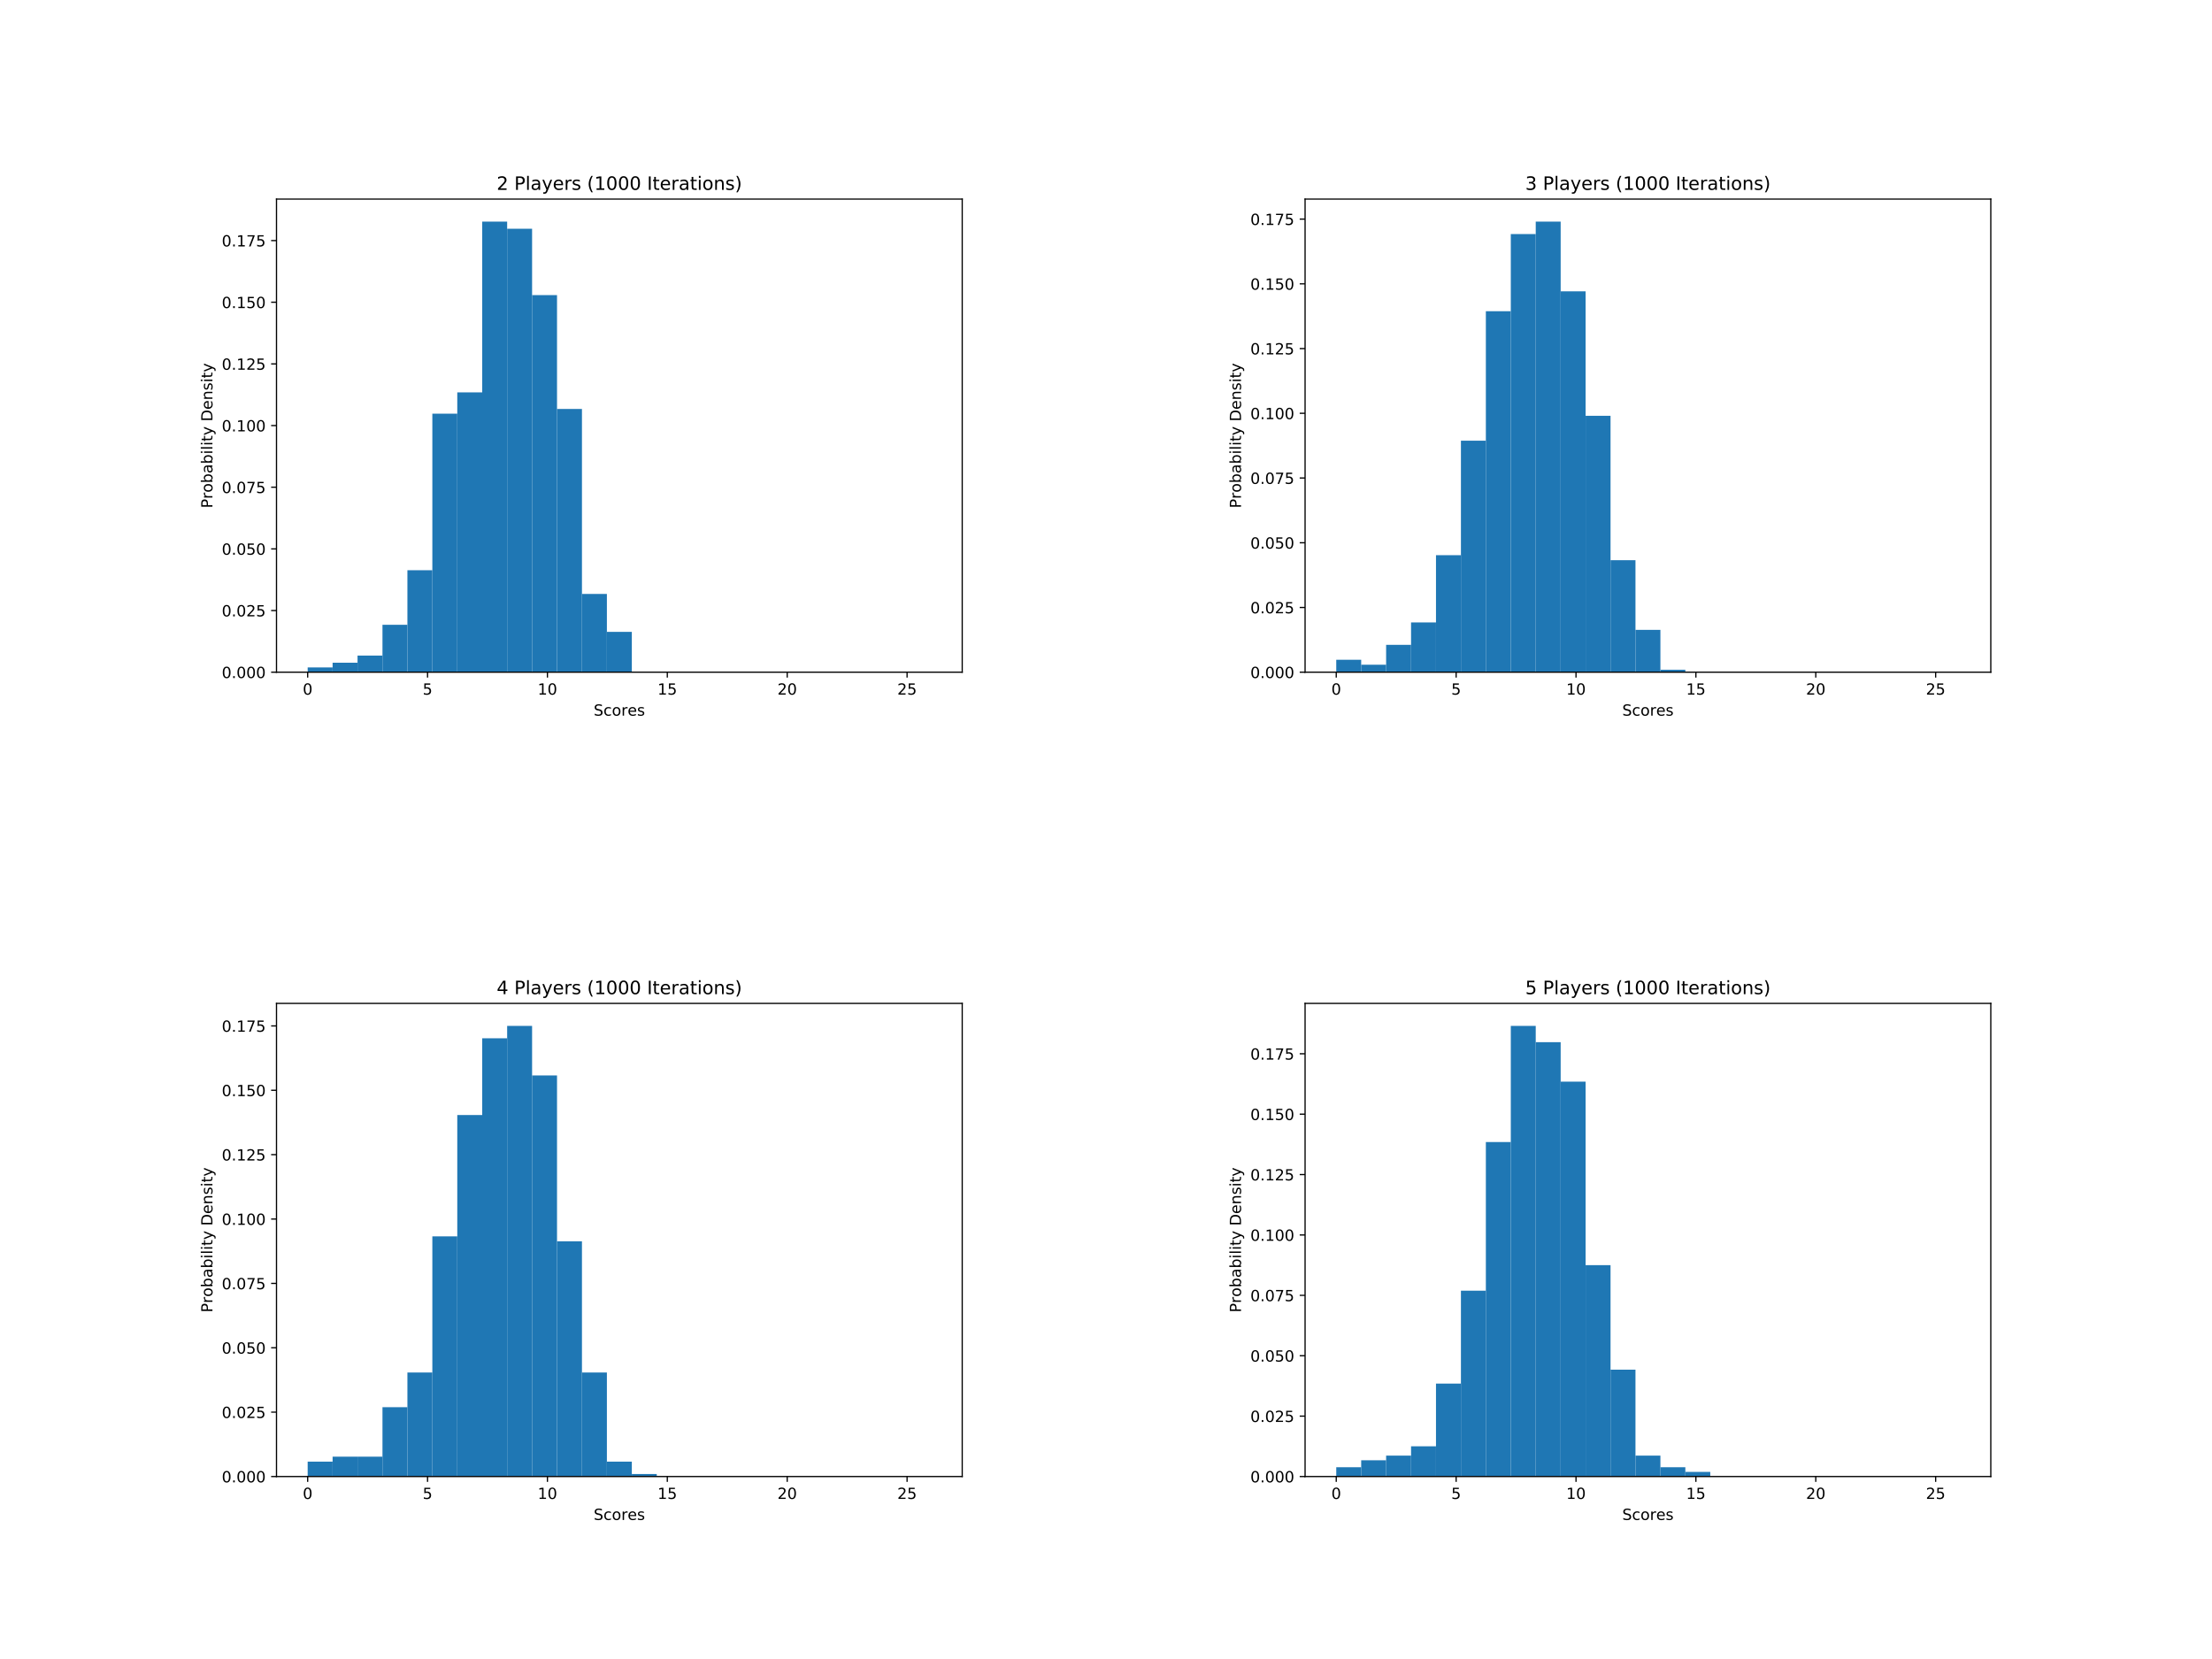 <?xml version="1.0" encoding="utf-8" standalone="no"?>
<!DOCTYPE svg PUBLIC "-//W3C//DTD SVG 1.1//EN"
  "http://www.w3.org/Graphics/SVG/1.1/DTD/svg11.dtd">
<!-- Created with matplotlib (https://matplotlib.org/) -->
<svg height="1080pt" version="1.1" viewBox="0 0 1440 1080" width="1440pt" xmlns="http://www.w3.org/2000/svg" xmlns:xlink="http://www.w3.org/1999/xlink">
 <defs>
  <style type="text/css">
*{stroke-linecap:butt;stroke-linejoin:round;}
  </style>
 </defs>
 <g id="figure_1">
  <g id="patch_1">
   <path d="M 0 1080 
L 1440 1080 
L 1440 0 
L 0 0 
z
" style="fill:#ffffff;"/>
  </g>
  <g id="axes_1">
   <g id="patch_2">
    <path d="M 180 437.6 
L 626.4 437.6 
L 626.4 129.6 
L 180 129.6 
z
" style="fill:#ffffff;"/>
   </g>
   <g id="patch_3">
    <path clip-path="url(#p02bde96a29)" d="M 200.291 437.6 
L 216.524 437.6 
L 216.524 434.512 
L 200.291 434.512 
z
" style="fill:#1f77b4;"/>
   </g>
   <g id="patch_4">
    <path clip-path="url(#p02bde96a29)" d="M 216.524 437.6 
L 232.756 437.6 
L 232.756 431.425 
L 216.524 431.425 
z
" style="fill:#1f77b4;"/>
   </g>
   <g id="patch_5">
    <path clip-path="url(#p02bde96a29)" d="M 232.756 437.6 
L 248.989 437.6 
L 248.989 426.793 
L 232.756 426.793 
z
" style="fill:#1f77b4;"/>
   </g>
   <g id="patch_6">
    <path clip-path="url(#p02bde96a29)" d="M 248.989 437.6 
L 265.222 437.6 
L 265.222 406.723 
L 248.989 406.723 
z
" style="fill:#1f77b4;"/>
   </g>
   <g id="patch_7">
    <path clip-path="url(#p02bde96a29)" d="M 265.222 437.6 
L 281.455 437.6 
L 281.455 371.214 
L 265.222 371.214 
z
" style="fill:#1f77b4;"/>
   </g>
   <g id="patch_8">
    <path clip-path="url(#p02bde96a29)" d="M 281.455 437.6 
L 297.687 437.6 
L 297.687 269.319 
L 281.455 269.319 
z
" style="fill:#1f77b4;"/>
   </g>
   <g id="patch_9">
    <path clip-path="url(#p02bde96a29)" d="M 297.687 437.6 
L 313.92 437.6 
L 313.92 255.425 
L 297.687 255.425 
z
" style="fill:#1f77b4;"/>
   </g>
   <g id="patch_10">
    <path clip-path="url(#p02bde96a29)" d="M 313.92 437.6 
L 330.153 437.6 
L 330.153 144.267 
L 313.92 144.267 
z
" style="fill:#1f77b4;"/>
   </g>
   <g id="patch_11">
    <path clip-path="url(#p02bde96a29)" d="M 330.153 437.6 
L 346.385 437.6 
L 346.385 148.898 
L 330.153 148.898 
z
" style="fill:#1f77b4;"/>
   </g>
   <g id="patch_12">
    <path clip-path="url(#p02bde96a29)" d="M 346.385 437.6 
L 362.618 437.6 
L 362.618 192.126 
L 346.385 192.126 
z
" style="fill:#1f77b4;"/>
   </g>
   <g id="patch_13">
    <path clip-path="url(#p02bde96a29)" d="M 362.618 437.6 
L 378.851 437.6 
L 378.851 266.232 
L 362.618 266.232 
z
" style="fill:#1f77b4;"/>
   </g>
   <g id="patch_14">
    <path clip-path="url(#p02bde96a29)" d="M 378.851 437.6 
L 395.084 437.6 
L 395.084 386.653 
L 378.851 386.653 
z
" style="fill:#1f77b4;"/>
   </g>
   <g id="patch_15">
    <path clip-path="url(#p02bde96a29)" d="M 395.084 437.6 
L 411.316 437.6 
L 411.316 411.354 
L 395.084 411.354 
z
" style="fill:#1f77b4;"/>
   </g>
   <g id="patch_16">
    <path clip-path="url(#p02bde96a29)" d="M 411.316 437.6 
L 427.549 437.6 
L 427.549 437.6 
L 411.316 437.6 
z
" style="fill:#1f77b4;"/>
   </g>
   <g id="patch_17">
    <path clip-path="url(#p02bde96a29)" d="M 427.549 437.6 
L 443.782 437.6 
L 443.782 437.6 
L 427.549 437.6 
z
" style="fill:#1f77b4;"/>
   </g>
   <g id="patch_18">
    <path clip-path="url(#p02bde96a29)" d="M 443.782 437.6 
L 460.015 437.6 
L 460.015 437.6 
L 443.782 437.6 
z
" style="fill:#1f77b4;"/>
   </g>
   <g id="patch_19">
    <path clip-path="url(#p02bde96a29)" d="M 460.015 437.6 
L 476.247 437.6 
L 476.247 437.6 
L 460.015 437.6 
z
" style="fill:#1f77b4;"/>
   </g>
   <g id="patch_20">
    <path clip-path="url(#p02bde96a29)" d="M 476.247 437.6 
L 492.48 437.6 
L 492.48 437.6 
L 476.247 437.6 
z
" style="fill:#1f77b4;"/>
   </g>
   <g id="patch_21">
    <path clip-path="url(#p02bde96a29)" d="M 492.48 437.6 
L 508.713 437.6 
L 508.713 437.6 
L 492.48 437.6 
z
" style="fill:#1f77b4;"/>
   </g>
   <g id="patch_22">
    <path clip-path="url(#p02bde96a29)" d="M 508.713 437.6 
L 524.945 437.6 
L 524.945 437.6 
L 508.713 437.6 
z
" style="fill:#1f77b4;"/>
   </g>
   <g id="patch_23">
    <path clip-path="url(#p02bde96a29)" d="M 524.945 437.6 
L 541.178 437.6 
L 541.178 437.6 
L 524.945 437.6 
z
" style="fill:#1f77b4;"/>
   </g>
   <g id="patch_24">
    <path clip-path="url(#p02bde96a29)" d="M 541.178 437.6 
L 557.411 437.6 
L 557.411 437.6 
L 541.178 437.6 
z
" style="fill:#1f77b4;"/>
   </g>
   <g id="patch_25">
    <path clip-path="url(#p02bde96a29)" d="M 557.411 437.6 
L 573.644 437.6 
L 573.644 437.6 
L 557.411 437.6 
z
" style="fill:#1f77b4;"/>
   </g>
   <g id="patch_26">
    <path clip-path="url(#p02bde96a29)" d="M 573.644 437.6 
L 589.876 437.6 
L 589.876 437.6 
L 573.644 437.6 
z
" style="fill:#1f77b4;"/>
   </g>
   <g id="patch_27">
    <path clip-path="url(#p02bde96a29)" d="M 589.876 437.6 
L 606.109 437.6 
L 606.109 437.6 
L 589.876 437.6 
z
" style="fill:#1f77b4;"/>
   </g>
   <g id="matplotlib.axis_1">
    <g id="xtick_1">
     <g id="line2d_1">
      <defs>
       <path d="M 0 0 
L 0 3.5 
" id="mafbac5ff3f" style="stroke:#000000;stroke-width:0.8;"/>
      </defs>
      <g>
       <use style="stroke:#000000;stroke-width:0.8;" x="200.291" xlink:href="#mafbac5ff3f" y="437.6"/>
      </g>
     </g>
     <g id="text_1">
      <!-- 0 -->
      <defs>
       <path d="M 31.781 66.406 
Q 24.172 66.406 20.328 58.906 
Q 16.5 51.422 16.5 36.375 
Q 16.5 21.391 20.328 13.891 
Q 24.172 6.391 31.781 6.391 
Q 39.453 6.391 43.281 13.891 
Q 47.125 21.391 47.125 36.375 
Q 47.125 51.422 43.281 58.906 
Q 39.453 66.406 31.781 66.406 
z
M 31.781 74.219 
Q 44.047 74.219 50.516 64.516 
Q 56.984 54.828 56.984 36.375 
Q 56.984 17.969 50.516 8.266 
Q 44.047 -1.422 31.781 -1.422 
Q 19.531 -1.422 13.062 8.266 
Q 6.594 17.969 6.594 36.375 
Q 6.594 54.828 13.062 64.516 
Q 19.531 74.219 31.781 74.219 
z
" id="DejaVuSans-48"/>
      </defs>
      <g transform="translate(197.11 452.198)scale(0.1 -0.1)">
       <use xlink:href="#DejaVuSans-48"/>
      </g>
     </g>
    </g>
    <g id="xtick_2">
     <g id="line2d_2">
      <g>
       <use style="stroke:#000000;stroke-width:0.8;" x="278.333" xlink:href="#mafbac5ff3f" y="437.6"/>
      </g>
     </g>
     <g id="text_2">
      <!-- 5 -->
      <defs>
       <path d="M 10.797 72.906 
L 49.516 72.906 
L 49.516 64.594 
L 19.828 64.594 
L 19.828 46.734 
Q 21.969 47.469 24.109 47.828 
Q 26.266 48.188 28.422 48.188 
Q 40.625 48.188 47.75 41.5 
Q 54.891 34.812 54.891 23.391 
Q 54.891 11.625 47.562 5.094 
Q 40.234 -1.422 26.906 -1.422 
Q 22.312 -1.422 17.547 -0.641 
Q 12.797 0.141 7.719 1.703 
L 7.719 11.625 
Q 12.109 9.234 16.797 8.062 
Q 21.484 6.891 26.703 6.891 
Q 35.156 6.891 40.078 11.328 
Q 45.016 15.766 45.016 23.391 
Q 45.016 31 40.078 35.438 
Q 35.156 39.891 26.703 39.891 
Q 22.75 39.891 18.812 39.016 
Q 14.891 38.141 10.797 36.281 
z
" id="DejaVuSans-53"/>
      </defs>
      <g transform="translate(275.152 452.198)scale(0.1 -0.1)">
       <use xlink:href="#DejaVuSans-53"/>
      </g>
     </g>
    </g>
    <g id="xtick_3">
     <g id="line2d_3">
      <g>
       <use style="stroke:#000000;stroke-width:0.8;" x="356.375" xlink:href="#mafbac5ff3f" y="437.6"/>
      </g>
     </g>
     <g id="text_3">
      <!-- 10 -->
      <defs>
       <path d="M 12.406 8.297 
L 28.516 8.297 
L 28.516 63.922 
L 10.984 60.406 
L 10.984 69.391 
L 28.422 72.906 
L 38.281 72.906 
L 38.281 8.297 
L 54.391 8.297 
L 54.391 0 
L 12.406 0 
z
" id="DejaVuSans-49"/>
      </defs>
      <g transform="translate(350.012 452.198)scale(0.1 -0.1)">
       <use xlink:href="#DejaVuSans-49"/>
       <use x="63.623" xlink:href="#DejaVuSans-48"/>
      </g>
     </g>
    </g>
    <g id="xtick_4">
     <g id="line2d_4">
      <g>
       <use style="stroke:#000000;stroke-width:0.8;" x="434.417" xlink:href="#mafbac5ff3f" y="437.6"/>
      </g>
     </g>
     <g id="text_4">
      <!-- 15 -->
      <g transform="translate(428.054 452.198)scale(0.1 -0.1)">
       <use xlink:href="#DejaVuSans-49"/>
       <use x="63.623" xlink:href="#DejaVuSans-53"/>
      </g>
     </g>
    </g>
    <g id="xtick_5">
     <g id="line2d_5">
      <g>
       <use style="stroke:#000000;stroke-width:0.8;" x="512.459" xlink:href="#mafbac5ff3f" y="437.6"/>
      </g>
     </g>
     <g id="text_5">
      <!-- 20 -->
      <defs>
       <path d="M 19.188 8.297 
L 53.609 8.297 
L 53.609 0 
L 7.328 0 
L 7.328 8.297 
Q 12.938 14.109 22.625 23.891 
Q 32.328 33.688 34.812 36.531 
Q 39.547 41.844 41.422 45.531 
Q 43.312 49.219 43.312 52.781 
Q 43.312 58.594 39.234 62.25 
Q 35.156 65.922 28.609 65.922 
Q 23.969 65.922 18.812 64.312 
Q 13.672 62.703 7.812 59.422 
L 7.812 69.391 
Q 13.766 71.781 18.938 73 
Q 24.125 74.219 28.422 74.219 
Q 39.75 74.219 46.484 68.547 
Q 53.219 62.891 53.219 53.422 
Q 53.219 48.922 51.531 44.891 
Q 49.859 40.875 45.406 35.406 
Q 44.188 33.984 37.641 27.219 
Q 31.109 20.453 19.188 8.297 
z
" id="DejaVuSans-50"/>
      </defs>
      <g transform="translate(506.096 452.198)scale(0.1 -0.1)">
       <use xlink:href="#DejaVuSans-50"/>
       <use x="63.623" xlink:href="#DejaVuSans-48"/>
      </g>
     </g>
    </g>
    <g id="xtick_6">
     <g id="line2d_6">
      <g>
       <use style="stroke:#000000;stroke-width:0.8;" x="590.501" xlink:href="#mafbac5ff3f" y="437.6"/>
      </g>
     </g>
     <g id="text_6">
      <!-- 25 -->
      <g transform="translate(584.138 452.198)scale(0.1 -0.1)">
       <use xlink:href="#DejaVuSans-50"/>
       <use x="63.623" xlink:href="#DejaVuSans-53"/>
      </g>
     </g>
    </g>
    <g id="text_7">
     <!-- Scores -->
     <defs>
      <path d="M 53.516 70.516 
L 53.516 60.891 
Q 47.906 63.578 42.922 64.891 
Q 37.938 66.219 33.297 66.219 
Q 25.25 66.219 20.875 63.094 
Q 16.5 59.969 16.5 54.203 
Q 16.5 49.359 19.406 46.891 
Q 22.312 44.438 30.422 42.922 
L 36.375 41.703 
Q 47.406 39.594 52.656 34.297 
Q 57.906 29 57.906 20.125 
Q 57.906 9.516 50.797 4.047 
Q 43.703 -1.422 29.984 -1.422 
Q 24.812 -1.422 18.969 -0.25 
Q 13.141 0.922 6.891 3.219 
L 6.891 13.375 
Q 12.891 10.016 18.656 8.297 
Q 24.422 6.594 29.984 6.594 
Q 38.422 6.594 43.016 9.906 
Q 47.609 13.234 47.609 19.391 
Q 47.609 24.75 44.312 27.781 
Q 41.016 30.812 33.5 32.328 
L 27.484 33.5 
Q 16.453 35.688 11.516 40.375 
Q 6.594 45.062 6.594 53.422 
Q 6.594 63.094 13.406 68.656 
Q 20.219 74.219 32.172 74.219 
Q 37.312 74.219 42.625 73.281 
Q 47.953 72.359 53.516 70.516 
z
" id="DejaVuSans-83"/>
      <path d="M 48.781 52.594 
L 48.781 44.188 
Q 44.969 46.297 41.141 47.344 
Q 37.312 48.391 33.406 48.391 
Q 24.656 48.391 19.812 42.844 
Q 14.984 37.312 14.984 27.297 
Q 14.984 17.281 19.812 11.734 
Q 24.656 6.203 33.406 6.203 
Q 37.312 6.203 41.141 7.25 
Q 44.969 8.297 48.781 10.406 
L 48.781 2.094 
Q 45.016 0.344 40.984 -0.531 
Q 36.969 -1.422 32.422 -1.422 
Q 20.062 -1.422 12.781 6.344 
Q 5.516 14.109 5.516 27.297 
Q 5.516 40.672 12.859 48.328 
Q 20.219 56 33.016 56 
Q 37.156 56 41.109 55.141 
Q 45.062 54.297 48.781 52.594 
z
" id="DejaVuSans-99"/>
      <path d="M 30.609 48.391 
Q 23.391 48.391 19.188 42.75 
Q 14.984 37.109 14.984 27.297 
Q 14.984 17.484 19.156 11.844 
Q 23.344 6.203 30.609 6.203 
Q 37.797 6.203 41.984 11.859 
Q 46.188 17.531 46.188 27.297 
Q 46.188 37.016 41.984 42.703 
Q 37.797 48.391 30.609 48.391 
z
M 30.609 56 
Q 42.328 56 49.016 48.375 
Q 55.719 40.766 55.719 27.297 
Q 55.719 13.875 49.016 6.219 
Q 42.328 -1.422 30.609 -1.422 
Q 18.844 -1.422 12.172 6.219 
Q 5.516 13.875 5.516 27.297 
Q 5.516 40.766 12.172 48.375 
Q 18.844 56 30.609 56 
z
" id="DejaVuSans-111"/>
      <path d="M 41.109 46.297 
Q 39.594 47.172 37.812 47.578 
Q 36.031 48 33.891 48 
Q 26.266 48 22.188 43.047 
Q 18.109 38.094 18.109 28.812 
L 18.109 0 
L 9.078 0 
L 9.078 54.688 
L 18.109 54.688 
L 18.109 46.188 
Q 20.953 51.172 25.484 53.578 
Q 30.031 56 36.531 56 
Q 37.453 56 38.578 55.875 
Q 39.703 55.766 41.062 55.516 
z
" id="DejaVuSans-114"/>
      <path d="M 56.203 29.594 
L 56.203 25.203 
L 14.891 25.203 
Q 15.484 15.922 20.484 11.062 
Q 25.484 6.203 34.422 6.203 
Q 39.594 6.203 44.453 7.469 
Q 49.312 8.734 54.109 11.281 
L 54.109 2.781 
Q 49.266 0.734 44.188 -0.344 
Q 39.109 -1.422 33.891 -1.422 
Q 20.797 -1.422 13.156 6.188 
Q 5.516 13.812 5.516 26.812 
Q 5.516 40.234 12.766 48.109 
Q 20.016 56 32.328 56 
Q 43.359 56 49.781 48.891 
Q 56.203 41.797 56.203 29.594 
z
M 47.219 32.234 
Q 47.125 39.594 43.094 43.984 
Q 39.062 48.391 32.422 48.391 
Q 24.906 48.391 20.391 44.141 
Q 15.875 39.891 15.188 32.172 
z
" id="DejaVuSans-101"/>
      <path d="M 44.281 53.078 
L 44.281 44.578 
Q 40.484 46.531 36.375 47.5 
Q 32.281 48.484 27.875 48.484 
Q 21.188 48.484 17.844 46.438 
Q 14.5 44.391 14.5 40.281 
Q 14.5 37.156 16.891 35.375 
Q 19.281 33.594 26.516 31.984 
L 29.594 31.297 
Q 39.156 29.25 43.188 25.516 
Q 47.219 21.781 47.219 15.094 
Q 47.219 7.469 41.188 3.016 
Q 35.156 -1.422 24.609 -1.422 
Q 20.219 -1.422 15.453 -0.562 
Q 10.688 0.297 5.422 2 
L 5.422 11.281 
Q 10.406 8.688 15.234 7.391 
Q 20.062 6.109 24.812 6.109 
Q 31.156 6.109 34.562 8.281 
Q 37.984 10.453 37.984 14.406 
Q 37.984 18.062 35.516 20.016 
Q 33.062 21.969 24.703 23.781 
L 21.578 24.516 
Q 13.234 26.266 9.516 29.906 
Q 5.812 33.547 5.812 39.891 
Q 5.812 47.609 11.281 51.797 
Q 16.75 56 26.812 56 
Q 31.781 56 36.172 55.266 
Q 40.578 54.547 44.281 53.078 
z
" id="DejaVuSans-115"/>
     </defs>
     <g transform="translate(386.482 465.877)scale(0.1 -0.1)">
      <use xlink:href="#DejaVuSans-83"/>
      <use x="63.477" xlink:href="#DejaVuSans-99"/>
      <use x="118.457" xlink:href="#DejaVuSans-111"/>
      <use x="179.639" xlink:href="#DejaVuSans-114"/>
      <use x="220.721" xlink:href="#DejaVuSans-101"/>
      <use x="282.244" xlink:href="#DejaVuSans-115"/>
     </g>
    </g>
   </g>
   <g id="matplotlib.axis_2">
    <g id="ytick_1">
     <g id="line2d_7">
      <defs>
       <path d="M 0 0 
L -3.5 0 
" id="m715f038226" style="stroke:#000000;stroke-width:0.8;"/>
      </defs>
      <g>
       <use style="stroke:#000000;stroke-width:0.8;" x="180" xlink:href="#m715f038226" y="437.6"/>
      </g>
     </g>
     <g id="text_8">
      <!-- 0.000 -->
      <defs>
       <path d="M 10.688 12.406 
L 21 12.406 
L 21 0 
L 10.688 0 
z
" id="DejaVuSans-46"/>
      </defs>
      <g transform="translate(144.372 441.399)scale(0.1 -0.1)">
       <use xlink:href="#DejaVuSans-48"/>
       <use x="63.623" xlink:href="#DejaVuSans-46"/>
       <use x="95.41" xlink:href="#DejaVuSans-48"/>
       <use x="159.033" xlink:href="#DejaVuSans-48"/>
       <use x="222.656" xlink:href="#DejaVuSans-48"/>
      </g>
     </g>
    </g>
    <g id="ytick_2">
     <g id="line2d_8">
      <g>
       <use style="stroke:#000000;stroke-width:0.8;" x="180" xlink:href="#m715f038226" y="397.46"/>
      </g>
     </g>
     <g id="text_9">
      <!-- 0.025 -->
      <g transform="translate(144.372 401.259)scale(0.1 -0.1)">
       <use xlink:href="#DejaVuSans-48"/>
       <use x="63.623" xlink:href="#DejaVuSans-46"/>
       <use x="95.41" xlink:href="#DejaVuSans-48"/>
       <use x="159.033" xlink:href="#DejaVuSans-50"/>
       <use x="222.656" xlink:href="#DejaVuSans-53"/>
      </g>
     </g>
    </g>
    <g id="ytick_3">
     <g id="line2d_9">
      <g>
       <use style="stroke:#000000;stroke-width:0.8;" x="180" xlink:href="#m715f038226" y="357.319"/>
      </g>
     </g>
     <g id="text_10">
      <!-- 0.050 -->
      <g transform="translate(144.372 361.119)scale(0.1 -0.1)">
       <use xlink:href="#DejaVuSans-48"/>
       <use x="63.623" xlink:href="#DejaVuSans-46"/>
       <use x="95.41" xlink:href="#DejaVuSans-48"/>
       <use x="159.033" xlink:href="#DejaVuSans-53"/>
       <use x="222.656" xlink:href="#DejaVuSans-48"/>
      </g>
     </g>
    </g>
    <g id="ytick_4">
     <g id="line2d_10">
      <g>
       <use style="stroke:#000000;stroke-width:0.8;" x="180" xlink:href="#m715f038226" y="317.179"/>
      </g>
     </g>
     <g id="text_11">
      <!-- 0.075 -->
      <defs>
       <path d="M 8.203 72.906 
L 55.078 72.906 
L 55.078 68.703 
L 28.609 0 
L 18.312 0 
L 43.219 64.594 
L 8.203 64.594 
z
" id="DejaVuSans-55"/>
      </defs>
      <g transform="translate(144.372 320.978)scale(0.1 -0.1)">
       <use xlink:href="#DejaVuSans-48"/>
       <use x="63.623" xlink:href="#DejaVuSans-46"/>
       <use x="95.41" xlink:href="#DejaVuSans-48"/>
       <use x="159.033" xlink:href="#DejaVuSans-55"/>
       <use x="222.656" xlink:href="#DejaVuSans-53"/>
      </g>
     </g>
    </g>
    <g id="ytick_5">
     <g id="line2d_11">
      <g>
       <use style="stroke:#000000;stroke-width:0.8;" x="180" xlink:href="#m715f038226" y="277.039"/>
      </g>
     </g>
     <g id="text_12">
      <!-- 0.100 -->
      <g transform="translate(144.372 280.838)scale(0.1 -0.1)">
       <use xlink:href="#DejaVuSans-48"/>
       <use x="63.623" xlink:href="#DejaVuSans-46"/>
       <use x="95.41" xlink:href="#DejaVuSans-49"/>
       <use x="159.033" xlink:href="#DejaVuSans-48"/>
       <use x="222.656" xlink:href="#DejaVuSans-48"/>
      </g>
     </g>
    </g>
    <g id="ytick_6">
     <g id="line2d_12">
      <g>
       <use style="stroke:#000000;stroke-width:0.8;" x="180" xlink:href="#m715f038226" y="236.898"/>
      </g>
     </g>
     <g id="text_13">
      <!-- 0.125 -->
      <g transform="translate(144.372 240.697)scale(0.1 -0.1)">
       <use xlink:href="#DejaVuSans-48"/>
       <use x="63.623" xlink:href="#DejaVuSans-46"/>
       <use x="95.41" xlink:href="#DejaVuSans-49"/>
       <use x="159.033" xlink:href="#DejaVuSans-50"/>
       <use x="222.656" xlink:href="#DejaVuSans-53"/>
      </g>
     </g>
    </g>
    <g id="ytick_7">
     <g id="line2d_13">
      <g>
       <use style="stroke:#000000;stroke-width:0.8;" x="180" xlink:href="#m715f038226" y="196.758"/>
      </g>
     </g>
     <g id="text_14">
      <!-- 0.150 -->
      <g transform="translate(144.372 200.557)scale(0.1 -0.1)">
       <use xlink:href="#DejaVuSans-48"/>
       <use x="63.623" xlink:href="#DejaVuSans-46"/>
       <use x="95.41" xlink:href="#DejaVuSans-49"/>
       <use x="159.033" xlink:href="#DejaVuSans-53"/>
       <use x="222.656" xlink:href="#DejaVuSans-48"/>
      </g>
     </g>
    </g>
    <g id="ytick_8">
     <g id="line2d_14">
      <g>
       <use style="stroke:#000000;stroke-width:0.8;" x="180" xlink:href="#m715f038226" y="156.618"/>
      </g>
     </g>
     <g id="text_15">
      <!-- 0.175 -->
      <g transform="translate(144.372 160.417)scale(0.1 -0.1)">
       <use xlink:href="#DejaVuSans-48"/>
       <use x="63.623" xlink:href="#DejaVuSans-46"/>
       <use x="95.41" xlink:href="#DejaVuSans-49"/>
       <use x="159.033" xlink:href="#DejaVuSans-55"/>
       <use x="222.656" xlink:href="#DejaVuSans-53"/>
      </g>
     </g>
    </g>
    <g id="text_16">
     <!-- Probability Density -->
     <defs>
      <path d="M 19.672 64.797 
L 19.672 37.406 
L 32.078 37.406 
Q 38.969 37.406 42.719 40.969 
Q 46.484 44.531 46.484 51.125 
Q 46.484 57.672 42.719 61.234 
Q 38.969 64.797 32.078 64.797 
z
M 9.812 72.906 
L 32.078 72.906 
Q 44.344 72.906 50.609 67.359 
Q 56.891 61.812 56.891 51.125 
Q 56.891 40.328 50.609 34.812 
Q 44.344 29.297 32.078 29.297 
L 19.672 29.297 
L 19.672 0 
L 9.812 0 
z
" id="DejaVuSans-80"/>
      <path d="M 48.688 27.297 
Q 48.688 37.203 44.609 42.844 
Q 40.531 48.484 33.406 48.484 
Q 26.266 48.484 22.188 42.844 
Q 18.109 37.203 18.109 27.297 
Q 18.109 17.391 22.188 11.75 
Q 26.266 6.109 33.406 6.109 
Q 40.531 6.109 44.609 11.75 
Q 48.688 17.391 48.688 27.297 
z
M 18.109 46.391 
Q 20.953 51.266 25.266 53.625 
Q 29.594 56 35.594 56 
Q 45.562 56 51.781 48.094 
Q 58.016 40.188 58.016 27.297 
Q 58.016 14.406 51.781 6.484 
Q 45.562 -1.422 35.594 -1.422 
Q 29.594 -1.422 25.266 0.953 
Q 20.953 3.328 18.109 8.203 
L 18.109 0 
L 9.078 0 
L 9.078 75.984 
L 18.109 75.984 
z
" id="DejaVuSans-98"/>
      <path d="M 34.281 27.484 
Q 23.391 27.484 19.188 25 
Q 14.984 22.516 14.984 16.5 
Q 14.984 11.719 18.141 8.906 
Q 21.297 6.109 26.703 6.109 
Q 34.188 6.109 38.703 11.406 
Q 43.219 16.703 43.219 25.484 
L 43.219 27.484 
z
M 52.203 31.203 
L 52.203 0 
L 43.219 0 
L 43.219 8.297 
Q 40.141 3.328 35.547 0.953 
Q 30.953 -1.422 24.312 -1.422 
Q 15.922 -1.422 10.953 3.297 
Q 6 8.016 6 15.922 
Q 6 25.141 12.172 29.828 
Q 18.359 34.516 30.609 34.516 
L 43.219 34.516 
L 43.219 35.406 
Q 43.219 41.609 39.141 45 
Q 35.062 48.391 27.688 48.391 
Q 23 48.391 18.547 47.266 
Q 14.109 46.141 10.016 43.891 
L 10.016 52.203 
Q 14.938 54.109 19.578 55.047 
Q 24.219 56 28.609 56 
Q 40.484 56 46.344 49.844 
Q 52.203 43.703 52.203 31.203 
z
" id="DejaVuSans-97"/>
      <path d="M 9.422 54.688 
L 18.406 54.688 
L 18.406 0 
L 9.422 0 
z
M 9.422 75.984 
L 18.406 75.984 
L 18.406 64.594 
L 9.422 64.594 
z
" id="DejaVuSans-105"/>
      <path d="M 9.422 75.984 
L 18.406 75.984 
L 18.406 0 
L 9.422 0 
z
" id="DejaVuSans-108"/>
      <path d="M 18.312 70.219 
L 18.312 54.688 
L 36.812 54.688 
L 36.812 47.703 
L 18.312 47.703 
L 18.312 18.016 
Q 18.312 11.328 20.141 9.422 
Q 21.969 7.516 27.594 7.516 
L 36.812 7.516 
L 36.812 0 
L 27.594 0 
Q 17.188 0 13.234 3.875 
Q 9.281 7.766 9.281 18.016 
L 9.281 47.703 
L 2.688 47.703 
L 2.688 54.688 
L 9.281 54.688 
L 9.281 70.219 
z
" id="DejaVuSans-116"/>
      <path d="M 32.172 -5.078 
Q 28.375 -14.844 24.75 -17.812 
Q 21.141 -20.797 15.094 -20.797 
L 7.906 -20.797 
L 7.906 -13.281 
L 13.188 -13.281 
Q 16.891 -13.281 18.938 -11.516 
Q 21 -9.766 23.484 -3.219 
L 25.094 0.875 
L 2.984 54.688 
L 12.5 54.688 
L 29.594 11.922 
L 46.688 54.688 
L 56.203 54.688 
z
" id="DejaVuSans-121"/>
      <path id="DejaVuSans-32"/>
      <path d="M 19.672 64.797 
L 19.672 8.109 
L 31.594 8.109 
Q 46.688 8.109 53.688 14.938 
Q 60.688 21.781 60.688 36.531 
Q 60.688 51.172 53.688 57.984 
Q 46.688 64.797 31.594 64.797 
z
M 9.812 72.906 
L 30.078 72.906 
Q 51.266 72.906 61.172 64.094 
Q 71.094 55.281 71.094 36.531 
Q 71.094 17.672 61.125 8.828 
Q 51.172 0 30.078 0 
L 9.812 0 
z
" id="DejaVuSans-68"/>
      <path d="M 54.891 33.016 
L 54.891 0 
L 45.906 0 
L 45.906 32.719 
Q 45.906 40.484 42.875 44.328 
Q 39.844 48.188 33.797 48.188 
Q 26.516 48.188 22.312 43.547 
Q 18.109 38.922 18.109 30.906 
L 18.109 0 
L 9.078 0 
L 9.078 54.688 
L 18.109 54.688 
L 18.109 46.188 
Q 21.344 51.125 25.703 53.562 
Q 30.078 56 35.797 56 
Q 45.219 56 50.047 50.172 
Q 54.891 44.344 54.891 33.016 
z
" id="DejaVuSans-110"/>
     </defs>
     <g transform="translate(138.292 330.824)rotate(-90)scale(0.1 -0.1)">
      <use xlink:href="#DejaVuSans-80"/>
      <use x="60.287" xlink:href="#DejaVuSans-114"/>
      <use x="101.369" xlink:href="#DejaVuSans-111"/>
      <use x="162.551" xlink:href="#DejaVuSans-98"/>
      <use x="226.027" xlink:href="#DejaVuSans-97"/>
      <use x="287.307" xlink:href="#DejaVuSans-98"/>
      <use x="350.783" xlink:href="#DejaVuSans-105"/>
      <use x="378.566" xlink:href="#DejaVuSans-108"/>
      <use x="406.35" xlink:href="#DejaVuSans-105"/>
      <use x="434.133" xlink:href="#DejaVuSans-116"/>
      <use x="473.342" xlink:href="#DejaVuSans-121"/>
      <use x="532.521" xlink:href="#DejaVuSans-32"/>
      <use x="564.309" xlink:href="#DejaVuSans-68"/>
      <use x="641.311" xlink:href="#DejaVuSans-101"/>
      <use x="702.834" xlink:href="#DejaVuSans-110"/>
      <use x="766.213" xlink:href="#DejaVuSans-115"/>
      <use x="818.312" xlink:href="#DejaVuSans-105"/>
      <use x="846.096" xlink:href="#DejaVuSans-116"/>
      <use x="885.305" xlink:href="#DejaVuSans-121"/>
     </g>
    </g>
   </g>
   <g id="patch_28">
    <path d="M 180 437.6 
L 180 129.6 
" style="fill:none;stroke:#000000;stroke-linecap:square;stroke-linejoin:miter;stroke-width:0.8;"/>
   </g>
   <g id="patch_29">
    <path d="M 626.4 437.6 
L 626.4 129.6 
" style="fill:none;stroke:#000000;stroke-linecap:square;stroke-linejoin:miter;stroke-width:0.8;"/>
   </g>
   <g id="patch_30">
    <path d="M 180 437.6 
L 626.4 437.6 
" style="fill:none;stroke:#000000;stroke-linecap:square;stroke-linejoin:miter;stroke-width:0.8;"/>
   </g>
   <g id="patch_31">
    <path d="M 180 129.6 
L 626.4 129.6 
" style="fill:none;stroke:#000000;stroke-linecap:square;stroke-linejoin:miter;stroke-width:0.8;"/>
   </g>
   <g id="text_17">
    <!-- $\mu=8.437,\ \sigma=2.0644686967837513$ -->
    <defs>
     <path d="M -1.312 -20.797 
L 13.375 54.688 
L 22.406 54.688 
L 15.766 20.656 
Q 15.578 19.625 15.422 18.359 
Q 15.281 17.094 15.281 15.828 
Q 15.281 11.281 18.141 8.828 
Q 21 6.391 26.312 6.391 
Q 33.547 6.391 37.984 10.484 
Q 42.438 14.594 44 22.797 
L 50.203 54.688 
L 59.188 54.688 
L 51.031 12.641 
Q 50.828 11.719 50.75 11.031 
Q 50.688 10.359 50.688 9.812 
Q 50.688 8.297 51.297 7.594 
Q 51.906 6.891 53.219 6.891 
Q 53.719 6.891 54.562 7.125 
Q 55.422 7.375 56.984 8.016 
L 55.609 0.781 
Q 53.469 -0.297 51.516 -0.859 
Q 49.562 -1.422 47.703 -1.422 
Q 44.484 -1.422 42.656 0.625 
Q 40.828 2.688 40.828 6.297 
Q 38.094 2.391 34.297 0.484 
Q 30.516 -1.422 25.391 -1.422 
Q 20.844 -1.422 17.453 0.672 
Q 14.062 2.781 12.984 6.203 
L 7.719 -20.797 
z
" id="DejaVuSans-Oblique-956"/>
     <path d="M 10.594 45.406 
L 73.188 45.406 
L 73.188 37.203 
L 10.594 37.203 
z
M 10.594 25.484 
L 73.188 25.484 
L 73.188 17.188 
L 10.594 17.188 
z
" id="DejaVuSans-61"/>
     <path d="M 31.781 34.625 
Q 24.75 34.625 20.719 30.859 
Q 16.703 27.094 16.703 20.516 
Q 16.703 13.922 20.719 10.156 
Q 24.75 6.391 31.781 6.391 
Q 38.812 6.391 42.859 10.172 
Q 46.922 13.969 46.922 20.516 
Q 46.922 27.094 42.891 30.859 
Q 38.875 34.625 31.781 34.625 
z
M 21.922 38.812 
Q 15.578 40.375 12.031 44.719 
Q 8.5 49.078 8.5 55.328 
Q 8.5 64.062 14.719 69.141 
Q 20.953 74.219 31.781 74.219 
Q 42.672 74.219 48.875 69.141 
Q 55.078 64.062 55.078 55.328 
Q 55.078 49.078 51.531 44.719 
Q 48 40.375 41.703 38.812 
Q 48.828 37.156 52.797 32.312 
Q 56.781 27.484 56.781 20.516 
Q 56.781 9.906 50.312 4.234 
Q 43.844 -1.422 31.781 -1.422 
Q 19.734 -1.422 13.25 4.234 
Q 6.781 9.906 6.781 20.516 
Q 6.781 27.484 10.781 32.312 
Q 14.797 37.156 21.922 38.812 
z
M 18.312 54.391 
Q 18.312 48.734 21.844 45.562 
Q 25.391 42.391 31.781 42.391 
Q 38.141 42.391 41.719 45.562 
Q 45.312 48.734 45.312 54.391 
Q 45.312 60.062 41.719 63.234 
Q 38.141 66.406 31.781 66.406 
Q 25.391 66.406 21.844 63.234 
Q 18.312 60.062 18.312 54.391 
z
" id="DejaVuSans-56"/>
     <path d="M 37.797 64.312 
L 12.891 25.391 
L 37.797 25.391 
z
M 35.203 72.906 
L 47.609 72.906 
L 47.609 25.391 
L 58.016 25.391 
L 58.016 17.188 
L 47.609 17.188 
L 47.609 0 
L 37.797 0 
L 37.797 17.188 
L 4.891 17.188 
L 4.891 26.703 
z
" id="DejaVuSans-52"/>
     <path d="M 40.578 39.312 
Q 47.656 37.797 51.625 33 
Q 55.609 28.219 55.609 21.188 
Q 55.609 10.406 48.188 4.484 
Q 40.766 -1.422 27.094 -1.422 
Q 22.516 -1.422 17.656 -0.516 
Q 12.797 0.391 7.625 2.203 
L 7.625 11.719 
Q 11.719 9.328 16.594 8.109 
Q 21.484 6.891 26.812 6.891 
Q 36.078 6.891 40.938 10.547 
Q 45.797 14.203 45.797 21.188 
Q 45.797 27.641 41.281 31.266 
Q 36.766 34.906 28.719 34.906 
L 20.219 34.906 
L 20.219 43.016 
L 29.109 43.016 
Q 36.375 43.016 40.234 45.922 
Q 44.094 48.828 44.094 54.297 
Q 44.094 59.906 40.109 62.906 
Q 36.141 65.922 28.719 65.922 
Q 24.656 65.922 20.016 65.031 
Q 15.375 64.156 9.812 62.312 
L 9.812 71.094 
Q 15.438 72.656 20.344 73.438 
Q 25.25 74.219 29.594 74.219 
Q 40.828 74.219 47.359 69.109 
Q 53.906 64.016 53.906 55.328 
Q 53.906 49.266 50.438 45.094 
Q 46.969 40.922 40.578 39.312 
z
" id="DejaVuSans-51"/>
     <path d="M 11.719 12.406 
L 22.016 12.406 
L 22.016 4 
L 14.016 -11.625 
L 7.719 -11.625 
L 11.719 4 
z
" id="DejaVuSans-44"/>
     <path d="M 34.672 47.562 
Q 27.25 47.562 22.219 42.188 
Q 16.891 36.578 15.141 27.297 
Q 13.188 17.484 16.312 11.812 
Q 19.391 6.203 26.656 6.203 
Q 33.844 6.203 39.109 11.859 
Q 44.438 17.531 46.344 27.297 
Q 48.047 36.234 45.016 42.188 
Q 42.188 47.562 34.672 47.562 
z
M 36.078 54.734 
L 65.922 54.688 
L 64.156 45.703 
L 54.109 45.703 
Q 57.906 38.094 55.859 27.297 
Q 53.219 13.875 45.062 6.25 
Q 36.859 -1.422 25.141 -1.422 
Q 13.375 -1.422 8.203 6.25 
Q 3.031 13.875 5.672 27.297 
Q 8.25 40.766 16.406 48.391 
Q 23.188 54.734 36.078 54.734 
z
" id="DejaVuSans-Oblique-963"/>
     <path d="M 33.016 40.375 
Q 26.375 40.375 22.484 35.828 
Q 18.609 31.297 18.609 23.391 
Q 18.609 15.531 22.484 10.953 
Q 26.375 6.391 33.016 6.391 
Q 39.656 6.391 43.531 10.953 
Q 47.406 15.531 47.406 23.391 
Q 47.406 31.297 43.531 35.828 
Q 39.656 40.375 33.016 40.375 
z
M 52.594 71.297 
L 52.594 62.312 
Q 48.875 64.062 45.094 64.984 
Q 41.312 65.922 37.594 65.922 
Q 27.828 65.922 22.672 59.328 
Q 17.531 52.734 16.797 39.406 
Q 19.672 43.656 24.016 45.922 
Q 28.375 48.188 33.594 48.188 
Q 44.578 48.188 50.953 41.516 
Q 57.328 34.859 57.328 23.391 
Q 57.328 12.156 50.688 5.359 
Q 44.047 -1.422 33.016 -1.422 
Q 20.359 -1.422 13.672 8.266 
Q 6.984 17.969 6.984 36.375 
Q 6.984 53.656 15.188 63.938 
Q 23.391 74.219 37.203 74.219 
Q 40.922 74.219 44.703 73.484 
Q 48.484 72.75 52.594 71.297 
z
" id="DejaVuSans-54"/>
     <path d="M 10.984 1.516 
L 10.984 10.5 
Q 14.703 8.734 18.5 7.812 
Q 22.312 6.891 25.984 6.891 
Q 35.75 6.891 40.891 13.453 
Q 46.047 20.016 46.781 33.406 
Q 43.953 29.203 39.594 26.953 
Q 35.25 24.703 29.984 24.703 
Q 19.047 24.703 12.672 31.312 
Q 6.297 37.938 6.297 49.422 
Q 6.297 60.641 12.938 67.422 
Q 19.578 74.219 30.609 74.219 
Q 43.266 74.219 49.922 64.516 
Q 56.594 54.828 56.594 36.375 
Q 56.594 19.141 48.406 8.859 
Q 40.234 -1.422 26.422 -1.422 
Q 22.703 -1.422 18.891 -0.688 
Q 15.094 0.047 10.984 1.516 
z
M 30.609 32.422 
Q 37.25 32.422 41.125 36.953 
Q 45.016 41.5 45.016 49.422 
Q 45.016 57.281 41.125 61.844 
Q 37.25 66.406 30.609 66.406 
Q 23.969 66.406 20.094 61.844 
Q 16.219 57.281 16.219 49.422 
Q 16.219 41.5 20.094 36.953 
Q 23.969 32.422 30.609 32.422 
z
" id="DejaVuSans-57"/>
    </defs>
    <g transform="translate(512.459 -1007.453)scale(0.1 -0.1)">
     <use transform="translate(0 0.781)" xlink:href="#DejaVuSans-Oblique-956"/>
     <use transform="translate(83.105 0.781)" xlink:href="#DejaVuSans-61"/>
     <use transform="translate(186.377 0.781)" xlink:href="#DejaVuSans-56"/>
     <use transform="translate(250 0.781)" xlink:href="#DejaVuSans-46"/>
     <use transform="translate(281.787 0.781)" xlink:href="#DejaVuSans-52"/>
     <use transform="translate(345.41 0.781)" xlink:href="#DejaVuSans-51"/>
     <use transform="translate(409.033 0.781)" xlink:href="#DejaVuSans-55"/>
     <use transform="translate(472.656 0.781)" xlink:href="#DejaVuSans-44"/>
     <use transform="translate(556.396 0.781)" xlink:href="#DejaVuSans-Oblique-963"/>
     <use transform="translate(639.257 0.781)" xlink:href="#DejaVuSans-61"/>
     <use transform="translate(742.529 0.781)" xlink:href="#DejaVuSans-50"/>
     <use transform="translate(806.152 0.781)" xlink:href="#DejaVuSans-46"/>
     <use transform="translate(837.939 0.781)" xlink:href="#DejaVuSans-48"/>
     <use transform="translate(901.562 0.781)" xlink:href="#DejaVuSans-54"/>
     <use transform="translate(965.185 0.781)" xlink:href="#DejaVuSans-52"/>
     <use transform="translate(1028.808 0.781)" xlink:href="#DejaVuSans-52"/>
     <use transform="translate(1092.431 0.781)" xlink:href="#DejaVuSans-54"/>
     <use transform="translate(1156.054 0.781)" xlink:href="#DejaVuSans-56"/>
     <use transform="translate(1219.677 0.781)" xlink:href="#DejaVuSans-54"/>
     <use transform="translate(1283.3 0.781)" xlink:href="#DejaVuSans-57"/>
     <use transform="translate(1346.924 0.781)" xlink:href="#DejaVuSans-54"/>
     <use transform="translate(1410.547 0.781)" xlink:href="#DejaVuSans-55"/>
     <use transform="translate(1474.17 0.781)" xlink:href="#DejaVuSans-56"/>
     <use transform="translate(1537.793 0.781)" xlink:href="#DejaVuSans-51"/>
     <use transform="translate(1601.416 0.781)" xlink:href="#DejaVuSans-55"/>
     <use transform="translate(1665.039 0.781)" xlink:href="#DejaVuSans-53"/>
     <use transform="translate(1728.662 0.781)" xlink:href="#DejaVuSans-49"/>
     <use transform="translate(1792.285 0.781)" xlink:href="#DejaVuSans-51"/>
    </g>
   </g>
   <g id="text_18">
    <!-- 2 Players (1000 Iterations) -->
    <defs>
     <path d="M 31 75.875 
Q 24.469 64.656 21.281 53.656 
Q 18.109 42.672 18.109 31.391 
Q 18.109 20.125 21.312 9.062 
Q 24.516 -2 31 -13.188 
L 23.188 -13.188 
Q 15.875 -1.703 12.234 9.375 
Q 8.594 20.453 8.594 31.391 
Q 8.594 42.281 12.203 53.312 
Q 15.828 64.359 23.188 75.875 
z
" id="DejaVuSans-40"/>
     <path d="M 9.812 72.906 
L 19.672 72.906 
L 19.672 0 
L 9.812 0 
z
" id="DejaVuSans-73"/>
     <path d="M 8.016 75.875 
L 15.828 75.875 
Q 23.141 64.359 26.781 53.312 
Q 30.422 42.281 30.422 31.391 
Q 30.422 20.453 26.781 9.375 
Q 23.141 -1.703 15.828 -13.188 
L 8.016 -13.188 
Q 14.5 -2 17.703 9.062 
Q 20.906 20.125 20.906 31.391 
Q 20.906 42.672 17.703 53.656 
Q 14.5 64.656 8.016 75.875 
z
" id="DejaVuSans-41"/>
    </defs>
    <g transform="translate(323.337 123.6)scale(0.12 -0.12)">
     <use xlink:href="#DejaVuSans-50"/>
     <use x="63.623" xlink:href="#DejaVuSans-32"/>
     <use x="95.41" xlink:href="#DejaVuSans-80"/>
     <use x="155.713" xlink:href="#DejaVuSans-108"/>
     <use x="183.496" xlink:href="#DejaVuSans-97"/>
     <use x="244.775" xlink:href="#DejaVuSans-121"/>
     <use x="303.955" xlink:href="#DejaVuSans-101"/>
     <use x="365.479" xlink:href="#DejaVuSans-114"/>
     <use x="406.592" xlink:href="#DejaVuSans-115"/>
     <use x="458.691" xlink:href="#DejaVuSans-32"/>
     <use x="490.479" xlink:href="#DejaVuSans-40"/>
     <use x="529.492" xlink:href="#DejaVuSans-49"/>
     <use x="593.115" xlink:href="#DejaVuSans-48"/>
     <use x="656.738" xlink:href="#DejaVuSans-48"/>
     <use x="720.361" xlink:href="#DejaVuSans-48"/>
     <use x="783.984" xlink:href="#DejaVuSans-32"/>
     <use x="815.771" xlink:href="#DejaVuSans-73"/>
     <use x="845.264" xlink:href="#DejaVuSans-116"/>
     <use x="884.473" xlink:href="#DejaVuSans-101"/>
     <use x="945.996" xlink:href="#DejaVuSans-114"/>
     <use x="987.109" xlink:href="#DejaVuSans-97"/>
     <use x="1048.389" xlink:href="#DejaVuSans-116"/>
     <use x="1087.598" xlink:href="#DejaVuSans-105"/>
     <use x="1115.381" xlink:href="#DejaVuSans-111"/>
     <use x="1176.562" xlink:href="#DejaVuSans-110"/>
     <use x="1239.941" xlink:href="#DejaVuSans-115"/>
     <use x="1292.041" xlink:href="#DejaVuSans-41"/>
    </g>
   </g>
  </g>
  <g id="axes_2">
   <g id="patch_32">
    <path d="M 849.6 437.6 
L 1296 437.6 
L 1296 129.6 
L 849.6 129.6 
z
" style="fill:#ffffff;"/>
   </g>
   <g id="patch_33">
    <path clip-path="url(#padc664c5b6)" d="M 869.891 437.6 
L 886.124 437.6 
L 886.124 429.497 
L 869.891 429.497 
z
" style="fill:#1f77b4;"/>
   </g>
   <g id="patch_34">
    <path clip-path="url(#padc664c5b6)" d="M 886.124 437.6 
L 902.356 437.6 
L 902.356 432.738 
L 886.124 432.738 
z
" style="fill:#1f77b4;"/>
   </g>
   <g id="patch_35">
    <path clip-path="url(#padc664c5b6)" d="M 902.356 437.6 
L 918.589 437.6 
L 918.589 419.773 
L 902.356 419.773 
z
" style="fill:#1f77b4;"/>
   </g>
   <g id="patch_36">
    <path clip-path="url(#padc664c5b6)" d="M 918.589 437.6 
L 934.822 437.6 
L 934.822 405.187 
L 918.589 405.187 
z
" style="fill:#1f77b4;"/>
   </g>
   <g id="patch_37">
    <path clip-path="url(#padc664c5b6)" d="M 934.822 437.6 
L 951.055 437.6 
L 951.055 361.431 
L 934.822 361.431 
z
" style="fill:#1f77b4;"/>
   </g>
   <g id="patch_38">
    <path clip-path="url(#padc664c5b6)" d="M 951.055 437.6 
L 967.287 437.6 
L 967.287 286.882 
L 951.055 286.882 
z
" style="fill:#1f77b4;"/>
   </g>
   <g id="patch_39">
    <path clip-path="url(#padc664c5b6)" d="M 967.287 437.6 
L 983.52 437.6 
L 983.52 202.609 
L 967.287 202.609 
z
" style="fill:#1f77b4;"/>
   </g>
   <g id="patch_40">
    <path clip-path="url(#padc664c5b6)" d="M 983.52 437.6 
L 999.753 437.6 
L 999.753 152.37 
L 983.52 152.37 
z
" style="fill:#1f77b4;"/>
   </g>
   <g id="patch_41">
    <path clip-path="url(#padc664c5b6)" d="M 999.753 437.6 
L 1015.985 437.6 
L 1015.985 144.267 
L 999.753 144.267 
z
" style="fill:#1f77b4;"/>
   </g>
   <g id="patch_42">
    <path clip-path="url(#padc664c5b6)" d="M 1015.985 437.6 
L 1032.218 437.6 
L 1032.218 189.644 
L 1015.985 189.644 
z
" style="fill:#1f77b4;"/>
   </g>
   <g id="patch_43">
    <path clip-path="url(#padc664c5b6)" d="M 1032.218 437.6 
L 1048.451 437.6 
L 1048.451 270.676 
L 1032.218 270.676 
z
" style="fill:#1f77b4;"/>
   </g>
   <g id="patch_44">
    <path clip-path="url(#padc664c5b6)" d="M 1048.451 437.6 
L 1064.684 437.6 
L 1064.684 364.672 
L 1048.451 364.672 
z
" style="fill:#1f77b4;"/>
   </g>
   <g id="patch_45">
    <path clip-path="url(#padc664c5b6)" d="M 1064.684 437.6 
L 1080.916 437.6 
L 1080.916 410.049 
L 1064.684 410.049 
z
" style="fill:#1f77b4;"/>
   </g>
   <g id="patch_46">
    <path clip-path="url(#padc664c5b6)" d="M 1080.916 437.6 
L 1097.149 437.6 
L 1097.149 435.979 
L 1080.916 435.979 
z
" style="fill:#1f77b4;"/>
   </g>
   <g id="patch_47">
    <path clip-path="url(#padc664c5b6)" d="M 1097.149 437.6 
L 1113.382 437.6 
L 1113.382 437.6 
L 1097.149 437.6 
z
" style="fill:#1f77b4;"/>
   </g>
   <g id="patch_48">
    <path clip-path="url(#padc664c5b6)" d="M 1113.382 437.6 
L 1129.615 437.6 
L 1129.615 437.6 
L 1113.382 437.6 
z
" style="fill:#1f77b4;"/>
   </g>
   <g id="patch_49">
    <path clip-path="url(#padc664c5b6)" d="M 1129.615 437.6 
L 1145.847 437.6 
L 1145.847 437.6 
L 1129.615 437.6 
z
" style="fill:#1f77b4;"/>
   </g>
   <g id="patch_50">
    <path clip-path="url(#padc664c5b6)" d="M 1145.847 437.6 
L 1162.08 437.6 
L 1162.08 437.6 
L 1145.847 437.6 
z
" style="fill:#1f77b4;"/>
   </g>
   <g id="patch_51">
    <path clip-path="url(#padc664c5b6)" d="M 1162.08 437.6 
L 1178.313 437.6 
L 1178.313 437.6 
L 1162.08 437.6 
z
" style="fill:#1f77b4;"/>
   </g>
   <g id="patch_52">
    <path clip-path="url(#padc664c5b6)" d="M 1178.313 437.6 
L 1194.545 437.6 
L 1194.545 437.6 
L 1178.313 437.6 
z
" style="fill:#1f77b4;"/>
   </g>
   <g id="patch_53">
    <path clip-path="url(#padc664c5b6)" d="M 1194.545 437.6 
L 1210.778 437.6 
L 1210.778 437.6 
L 1194.545 437.6 
z
" style="fill:#1f77b4;"/>
   </g>
   <g id="patch_54">
    <path clip-path="url(#padc664c5b6)" d="M 1210.778 437.6 
L 1227.011 437.6 
L 1227.011 437.6 
L 1210.778 437.6 
z
" style="fill:#1f77b4;"/>
   </g>
   <g id="patch_55">
    <path clip-path="url(#padc664c5b6)" d="M 1227.011 437.6 
L 1243.244 437.6 
L 1243.244 437.6 
L 1227.011 437.6 
z
" style="fill:#1f77b4;"/>
   </g>
   <g id="patch_56">
    <path clip-path="url(#padc664c5b6)" d="M 1243.244 437.6 
L 1259.476 437.6 
L 1259.476 437.6 
L 1243.244 437.6 
z
" style="fill:#1f77b4;"/>
   </g>
   <g id="patch_57">
    <path clip-path="url(#padc664c5b6)" d="M 1259.476 437.6 
L 1275.709 437.6 
L 1275.709 437.6 
L 1259.476 437.6 
z
" style="fill:#1f77b4;"/>
   </g>
   <g id="matplotlib.axis_3">
    <g id="xtick_7">
     <g id="line2d_15">
      <g>
       <use style="stroke:#000000;stroke-width:0.8;" x="869.891" xlink:href="#mafbac5ff3f" y="437.6"/>
      </g>
     </g>
     <g id="text_19">
      <!-- 0 -->
      <g transform="translate(866.71 452.198)scale(0.1 -0.1)">
       <use xlink:href="#DejaVuSans-48"/>
      </g>
     </g>
    </g>
    <g id="xtick_8">
     <g id="line2d_16">
      <g>
       <use style="stroke:#000000;stroke-width:0.8;" x="947.933" xlink:href="#mafbac5ff3f" y="437.6"/>
      </g>
     </g>
     <g id="text_20">
      <!-- 5 -->
      <g transform="translate(944.752 452.198)scale(0.1 -0.1)">
       <use xlink:href="#DejaVuSans-53"/>
      </g>
     </g>
    </g>
    <g id="xtick_9">
     <g id="line2d_17">
      <g>
       <use style="stroke:#000000;stroke-width:0.8;" x="1025.975" xlink:href="#mafbac5ff3f" y="437.6"/>
      </g>
     </g>
     <g id="text_21">
      <!-- 10 -->
      <g transform="translate(1019.612 452.198)scale(0.1 -0.1)">
       <use xlink:href="#DejaVuSans-49"/>
       <use x="63.623" xlink:href="#DejaVuSans-48"/>
      </g>
     </g>
    </g>
    <g id="xtick_10">
     <g id="line2d_18">
      <g>
       <use style="stroke:#000000;stroke-width:0.8;" x="1104.017" xlink:href="#mafbac5ff3f" y="437.6"/>
      </g>
     </g>
     <g id="text_22">
      <!-- 15 -->
      <g transform="translate(1097.654 452.198)scale(0.1 -0.1)">
       <use xlink:href="#DejaVuSans-49"/>
       <use x="63.623" xlink:href="#DejaVuSans-53"/>
      </g>
     </g>
    </g>
    <g id="xtick_11">
     <g id="line2d_19">
      <g>
       <use style="stroke:#000000;stroke-width:0.8;" x="1182.059" xlink:href="#mafbac5ff3f" y="437.6"/>
      </g>
     </g>
     <g id="text_23">
      <!-- 20 -->
      <g transform="translate(1175.696 452.198)scale(0.1 -0.1)">
       <use xlink:href="#DejaVuSans-50"/>
       <use x="63.623" xlink:href="#DejaVuSans-48"/>
      </g>
     </g>
    </g>
    <g id="xtick_12">
     <g id="line2d_20">
      <g>
       <use style="stroke:#000000;stroke-width:0.8;" x="1260.101" xlink:href="#mafbac5ff3f" y="437.6"/>
      </g>
     </g>
     <g id="text_24">
      <!-- 25 -->
      <g transform="translate(1253.738 452.198)scale(0.1 -0.1)">
       <use xlink:href="#DejaVuSans-50"/>
       <use x="63.623" xlink:href="#DejaVuSans-53"/>
      </g>
     </g>
    </g>
    <g id="text_25">
     <!-- Scores -->
     <g transform="translate(1056.082 465.877)scale(0.1 -0.1)">
      <use xlink:href="#DejaVuSans-83"/>
      <use x="63.477" xlink:href="#DejaVuSans-99"/>
      <use x="118.457" xlink:href="#DejaVuSans-111"/>
      <use x="179.639" xlink:href="#DejaVuSans-114"/>
      <use x="220.721" xlink:href="#DejaVuSans-101"/>
      <use x="282.244" xlink:href="#DejaVuSans-115"/>
     </g>
    </g>
   </g>
   <g id="matplotlib.axis_4">
    <g id="ytick_9">
     <g id="line2d_21">
      <g>
       <use style="stroke:#000000;stroke-width:0.8;" x="849.6" xlink:href="#m715f038226" y="437.6"/>
      </g>
     </g>
     <g id="text_26">
      <!-- 0.000 -->
      <g transform="translate(813.972 441.399)scale(0.1 -0.1)">
       <use xlink:href="#DejaVuSans-48"/>
       <use x="63.623" xlink:href="#DejaVuSans-46"/>
       <use x="95.41" xlink:href="#DejaVuSans-48"/>
       <use x="159.033" xlink:href="#DejaVuSans-48"/>
       <use x="222.656" xlink:href="#DejaVuSans-48"/>
      </g>
     </g>
    </g>
    <g id="ytick_10">
     <g id="line2d_22">
      <g>
       <use style="stroke:#000000;stroke-width:0.8;" x="849.6" xlink:href="#m715f038226" y="395.464"/>
      </g>
     </g>
     <g id="text_27">
      <!-- 0.025 -->
      <g transform="translate(813.972 399.263)scale(0.1 -0.1)">
       <use xlink:href="#DejaVuSans-48"/>
       <use x="63.623" xlink:href="#DejaVuSans-46"/>
       <use x="95.41" xlink:href="#DejaVuSans-48"/>
       <use x="159.033" xlink:href="#DejaVuSans-50"/>
       <use x="222.656" xlink:href="#DejaVuSans-53"/>
      </g>
     </g>
    </g>
    <g id="ytick_11">
     <g id="line2d_23">
      <g>
       <use style="stroke:#000000;stroke-width:0.8;" x="849.6" xlink:href="#m715f038226" y="353.327"/>
      </g>
     </g>
     <g id="text_28">
      <!-- 0.050 -->
      <g transform="translate(813.972 357.127)scale(0.1 -0.1)">
       <use xlink:href="#DejaVuSans-48"/>
       <use x="63.623" xlink:href="#DejaVuSans-46"/>
       <use x="95.41" xlink:href="#DejaVuSans-48"/>
       <use x="159.033" xlink:href="#DejaVuSans-53"/>
       <use x="222.656" xlink:href="#DejaVuSans-48"/>
      </g>
     </g>
    </g>
    <g id="ytick_12">
     <g id="line2d_24">
      <g>
       <use style="stroke:#000000;stroke-width:0.8;" x="849.6" xlink:href="#m715f038226" y="311.191"/>
      </g>
     </g>
     <g id="text_29">
      <!-- 0.075 -->
      <g transform="translate(813.972 314.99)scale(0.1 -0.1)">
       <use xlink:href="#DejaVuSans-48"/>
       <use x="63.623" xlink:href="#DejaVuSans-46"/>
       <use x="95.41" xlink:href="#DejaVuSans-48"/>
       <use x="159.033" xlink:href="#DejaVuSans-55"/>
       <use x="222.656" xlink:href="#DejaVuSans-53"/>
      </g>
     </g>
    </g>
    <g id="ytick_13">
     <g id="line2d_25">
      <g>
       <use style="stroke:#000000;stroke-width:0.8;" x="849.6" xlink:href="#m715f038226" y="269.055"/>
      </g>
     </g>
     <g id="text_30">
      <!-- 0.100 -->
      <g transform="translate(813.972 272.854)scale(0.1 -0.1)">
       <use xlink:href="#DejaVuSans-48"/>
       <use x="63.623" xlink:href="#DejaVuSans-46"/>
       <use x="95.41" xlink:href="#DejaVuSans-49"/>
       <use x="159.033" xlink:href="#DejaVuSans-48"/>
       <use x="222.656" xlink:href="#DejaVuSans-48"/>
      </g>
     </g>
    </g>
    <g id="ytick_14">
     <g id="line2d_26">
      <g>
       <use style="stroke:#000000;stroke-width:0.8;" x="849.6" xlink:href="#m715f038226" y="226.919"/>
      </g>
     </g>
     <g id="text_31">
      <!-- 0.125 -->
      <g transform="translate(813.972 230.718)scale(0.1 -0.1)">
       <use xlink:href="#DejaVuSans-48"/>
       <use x="63.623" xlink:href="#DejaVuSans-46"/>
       <use x="95.41" xlink:href="#DejaVuSans-49"/>
       <use x="159.033" xlink:href="#DejaVuSans-50"/>
       <use x="222.656" xlink:href="#DejaVuSans-53"/>
      </g>
     </g>
    </g>
    <g id="ytick_15">
     <g id="line2d_27">
      <g>
       <use style="stroke:#000000;stroke-width:0.8;" x="849.6" xlink:href="#m715f038226" y="184.782"/>
      </g>
     </g>
     <g id="text_32">
      <!-- 0.150 -->
      <g transform="translate(813.972 188.582)scale(0.1 -0.1)">
       <use xlink:href="#DejaVuSans-48"/>
       <use x="63.623" xlink:href="#DejaVuSans-46"/>
       <use x="95.41" xlink:href="#DejaVuSans-49"/>
       <use x="159.033" xlink:href="#DejaVuSans-53"/>
       <use x="222.656" xlink:href="#DejaVuSans-48"/>
      </g>
     </g>
    </g>
    <g id="ytick_16">
     <g id="line2d_28">
      <g>
       <use style="stroke:#000000;stroke-width:0.8;" x="849.6" xlink:href="#m715f038226" y="142.646"/>
      </g>
     </g>
     <g id="text_33">
      <!-- 0.175 -->
      <g transform="translate(813.972 146.445)scale(0.1 -0.1)">
       <use xlink:href="#DejaVuSans-48"/>
       <use x="63.623" xlink:href="#DejaVuSans-46"/>
       <use x="95.41" xlink:href="#DejaVuSans-49"/>
       <use x="159.033" xlink:href="#DejaVuSans-55"/>
       <use x="222.656" xlink:href="#DejaVuSans-53"/>
      </g>
     </g>
    </g>
    <g id="text_34">
     <!-- Probability Density -->
     <g transform="translate(807.892 330.824)rotate(-90)scale(0.1 -0.1)">
      <use xlink:href="#DejaVuSans-80"/>
      <use x="60.287" xlink:href="#DejaVuSans-114"/>
      <use x="101.369" xlink:href="#DejaVuSans-111"/>
      <use x="162.551" xlink:href="#DejaVuSans-98"/>
      <use x="226.027" xlink:href="#DejaVuSans-97"/>
      <use x="287.307" xlink:href="#DejaVuSans-98"/>
      <use x="350.783" xlink:href="#DejaVuSans-105"/>
      <use x="378.566" xlink:href="#DejaVuSans-108"/>
      <use x="406.35" xlink:href="#DejaVuSans-105"/>
      <use x="434.133" xlink:href="#DejaVuSans-116"/>
      <use x="473.342" xlink:href="#DejaVuSans-121"/>
      <use x="532.521" xlink:href="#DejaVuSans-32"/>
      <use x="564.309" xlink:href="#DejaVuSans-68"/>
      <use x="641.311" xlink:href="#DejaVuSans-101"/>
      <use x="702.834" xlink:href="#DejaVuSans-110"/>
      <use x="766.213" xlink:href="#DejaVuSans-115"/>
      <use x="818.312" xlink:href="#DejaVuSans-105"/>
      <use x="846.096" xlink:href="#DejaVuSans-116"/>
      <use x="885.305" xlink:href="#DejaVuSans-121"/>
     </g>
    </g>
   </g>
   <g id="patch_58">
    <path d="M 849.6 437.6 
L 849.6 129.6 
" style="fill:none;stroke:#000000;stroke-linecap:square;stroke-linejoin:miter;stroke-width:0.8;"/>
   </g>
   <g id="patch_59">
    <path d="M 1296 437.6 
L 1296 129.6 
" style="fill:none;stroke:#000000;stroke-linecap:square;stroke-linejoin:miter;stroke-width:0.8;"/>
   </g>
   <g id="patch_60">
    <path d="M 849.6 437.6 
L 1296 437.6 
" style="fill:none;stroke:#000000;stroke-linecap:square;stroke-linejoin:miter;stroke-width:0.8;"/>
   </g>
   <g id="patch_61">
    <path d="M 849.6 129.6 
L 1296 129.6 
" style="fill:none;stroke:#000000;stroke-linecap:square;stroke-linejoin:miter;stroke-width:0.8;"/>
   </g>
   <g id="text_35">
    <!-- $\mu=8.407,\ \sigma=2.1501978978689382$ -->
    <g transform="translate(1182.059 -1079.306)scale(0.1 -0.1)">
     <use transform="translate(0 0.781)" xlink:href="#DejaVuSans-Oblique-956"/>
     <use transform="translate(83.105 0.781)" xlink:href="#DejaVuSans-61"/>
     <use transform="translate(186.377 0.781)" xlink:href="#DejaVuSans-56"/>
     <use transform="translate(250 0.781)" xlink:href="#DejaVuSans-46"/>
     <use transform="translate(281.787 0.781)" xlink:href="#DejaVuSans-52"/>
     <use transform="translate(345.41 0.781)" xlink:href="#DejaVuSans-48"/>
     <use transform="translate(409.033 0.781)" xlink:href="#DejaVuSans-55"/>
     <use transform="translate(472.656 0.781)" xlink:href="#DejaVuSans-44"/>
     <use transform="translate(556.396 0.781)" xlink:href="#DejaVuSans-Oblique-963"/>
     <use transform="translate(639.257 0.781)" xlink:href="#DejaVuSans-61"/>
     <use transform="translate(742.529 0.781)" xlink:href="#DejaVuSans-50"/>
     <use transform="translate(806.152 0.781)" xlink:href="#DejaVuSans-46"/>
     <use transform="translate(837.939 0.781)" xlink:href="#DejaVuSans-49"/>
     <use transform="translate(901.562 0.781)" xlink:href="#DejaVuSans-53"/>
     <use transform="translate(965.185 0.781)" xlink:href="#DejaVuSans-48"/>
     <use transform="translate(1028.808 0.781)" xlink:href="#DejaVuSans-49"/>
     <use transform="translate(1092.431 0.781)" xlink:href="#DejaVuSans-57"/>
     <use transform="translate(1156.054 0.781)" xlink:href="#DejaVuSans-55"/>
     <use transform="translate(1219.677 0.781)" xlink:href="#DejaVuSans-56"/>
     <use transform="translate(1283.3 0.781)" xlink:href="#DejaVuSans-57"/>
     <use transform="translate(1346.924 0.781)" xlink:href="#DejaVuSans-55"/>
     <use transform="translate(1410.547 0.781)" xlink:href="#DejaVuSans-56"/>
     <use transform="translate(1474.17 0.781)" xlink:href="#DejaVuSans-54"/>
     <use transform="translate(1537.793 0.781)" xlink:href="#DejaVuSans-56"/>
     <use transform="translate(1601.416 0.781)" xlink:href="#DejaVuSans-57"/>
     <use transform="translate(1665.039 0.781)" xlink:href="#DejaVuSans-51"/>
     <use transform="translate(1728.662 0.781)" xlink:href="#DejaVuSans-56"/>
     <use transform="translate(1792.285 0.781)" xlink:href="#DejaVuSans-50"/>
    </g>
   </g>
   <g id="text_36">
    <!-- 3 Players (1000 Iterations) -->
    <g transform="translate(992.937 123.6)scale(0.12 -0.12)">
     <use xlink:href="#DejaVuSans-51"/>
     <use x="63.623" xlink:href="#DejaVuSans-32"/>
     <use x="95.41" xlink:href="#DejaVuSans-80"/>
     <use x="155.713" xlink:href="#DejaVuSans-108"/>
     <use x="183.496" xlink:href="#DejaVuSans-97"/>
     <use x="244.775" xlink:href="#DejaVuSans-121"/>
     <use x="303.955" xlink:href="#DejaVuSans-101"/>
     <use x="365.479" xlink:href="#DejaVuSans-114"/>
     <use x="406.592" xlink:href="#DejaVuSans-115"/>
     <use x="458.691" xlink:href="#DejaVuSans-32"/>
     <use x="490.479" xlink:href="#DejaVuSans-40"/>
     <use x="529.492" xlink:href="#DejaVuSans-49"/>
     <use x="593.115" xlink:href="#DejaVuSans-48"/>
     <use x="656.738" xlink:href="#DejaVuSans-48"/>
     <use x="720.361" xlink:href="#DejaVuSans-48"/>
     <use x="783.984" xlink:href="#DejaVuSans-32"/>
     <use x="815.771" xlink:href="#DejaVuSans-73"/>
     <use x="845.264" xlink:href="#DejaVuSans-116"/>
     <use x="884.473" xlink:href="#DejaVuSans-101"/>
     <use x="945.996" xlink:href="#DejaVuSans-114"/>
     <use x="987.109" xlink:href="#DejaVuSans-97"/>
     <use x="1048.389" xlink:href="#DejaVuSans-116"/>
     <use x="1087.598" xlink:href="#DejaVuSans-105"/>
     <use x="1115.381" xlink:href="#DejaVuSans-111"/>
     <use x="1176.562" xlink:href="#DejaVuSans-110"/>
     <use x="1239.941" xlink:href="#DejaVuSans-115"/>
     <use x="1292.041" xlink:href="#DejaVuSans-41"/>
    </g>
   </g>
  </g>
  <g id="axes_3">
   <g id="patch_62">
    <path d="M 180 961.2 
L 626.4 961.2 
L 626.4 653.2 
L 180 653.2 
z
" style="fill:#ffffff;"/>
   </g>
   <g id="patch_63">
    <path clip-path="url(#pc01a1426c1)" d="M 200.291 961.2 
L 216.524 961.2 
L 216.524 951.53 
L 200.291 951.53 
z
" style="fill:#1f77b4;"/>
   </g>
   <g id="patch_64">
    <path clip-path="url(#pc01a1426c1)" d="M 216.524 961.2 
L 232.756 961.2 
L 232.756 948.306 
L 216.524 948.306 
z
" style="fill:#1f77b4;"/>
   </g>
   <g id="patch_65">
    <path clip-path="url(#pc01a1426c1)" d="M 232.756 961.2 
L 248.989 961.2 
L 248.989 948.306 
L 232.756 948.306 
z
" style="fill:#1f77b4;"/>
   </g>
   <g id="patch_66">
    <path clip-path="url(#pc01a1426c1)" d="M 248.989 961.2 
L 265.222 961.2 
L 265.222 916.072 
L 248.989 916.072 
z
" style="fill:#1f77b4;"/>
   </g>
   <g id="patch_67">
    <path clip-path="url(#pc01a1426c1)" d="M 265.222 961.2 
L 281.455 961.2 
L 281.455 893.508 
L 265.222 893.508 
z
" style="fill:#1f77b4;"/>
   </g>
   <g id="patch_68">
    <path clip-path="url(#pc01a1426c1)" d="M 281.455 961.2 
L 297.687 961.2 
L 297.687 804.863 
L 281.455 804.863 
z
" style="fill:#1f77b4;"/>
   </g>
   <g id="patch_69">
    <path clip-path="url(#pc01a1426c1)" d="M 297.687 961.2 
L 313.92 961.2 
L 313.92 725.889 
L 297.687 725.889 
z
" style="fill:#1f77b4;"/>
   </g>
   <g id="patch_70">
    <path clip-path="url(#pc01a1426c1)" d="M 313.92 961.2 
L 330.153 961.2 
L 330.153 675.925 
L 313.92 675.925 
z
" style="fill:#1f77b4;"/>
   </g>
   <g id="patch_71">
    <path clip-path="url(#pc01a1426c1)" d="M 330.153 961.2 
L 346.385 961.2 
L 346.385 667.867 
L 330.153 667.867 
z
" style="fill:#1f77b4;"/>
   </g>
   <g id="patch_72">
    <path clip-path="url(#pc01a1426c1)" d="M 346.385 961.2 
L 362.618 961.2 
L 362.618 700.101 
L 346.385 700.101 
z
" style="fill:#1f77b4;"/>
   </g>
   <g id="patch_73">
    <path clip-path="url(#pc01a1426c1)" d="M 362.618 961.2 
L 378.851 961.2 
L 378.851 808.086 
L 362.618 808.086 
z
" style="fill:#1f77b4;"/>
   </g>
   <g id="patch_74">
    <path clip-path="url(#pc01a1426c1)" d="M 378.851 961.2 
L 395.084 961.2 
L 395.084 893.508 
L 378.851 893.508 
z
" style="fill:#1f77b4;"/>
   </g>
   <g id="patch_75">
    <path clip-path="url(#pc01a1426c1)" d="M 395.084 961.2 
L 411.316 961.2 
L 411.316 951.53 
L 395.084 951.53 
z
" style="fill:#1f77b4;"/>
   </g>
   <g id="patch_76">
    <path clip-path="url(#pc01a1426c1)" d="M 411.316 961.2 
L 427.549 961.2 
L 427.549 959.588 
L 411.316 959.588 
z
" style="fill:#1f77b4;"/>
   </g>
   <g id="patch_77">
    <path clip-path="url(#pc01a1426c1)" d="M 427.549 961.2 
L 443.782 961.2 
L 443.782 961.2 
L 427.549 961.2 
z
" style="fill:#1f77b4;"/>
   </g>
   <g id="patch_78">
    <path clip-path="url(#pc01a1426c1)" d="M 443.782 961.2 
L 460.015 961.2 
L 460.015 961.2 
L 443.782 961.2 
z
" style="fill:#1f77b4;"/>
   </g>
   <g id="patch_79">
    <path clip-path="url(#pc01a1426c1)" d="M 460.015 961.2 
L 476.247 961.2 
L 476.247 961.2 
L 460.015 961.2 
z
" style="fill:#1f77b4;"/>
   </g>
   <g id="patch_80">
    <path clip-path="url(#pc01a1426c1)" d="M 476.247 961.2 
L 492.48 961.2 
L 492.48 961.2 
L 476.247 961.2 
z
" style="fill:#1f77b4;"/>
   </g>
   <g id="patch_81">
    <path clip-path="url(#pc01a1426c1)" d="M 492.48 961.2 
L 508.713 961.2 
L 508.713 961.2 
L 492.48 961.2 
z
" style="fill:#1f77b4;"/>
   </g>
   <g id="patch_82">
    <path clip-path="url(#pc01a1426c1)" d="M 508.713 961.2 
L 524.945 961.2 
L 524.945 961.2 
L 508.713 961.2 
z
" style="fill:#1f77b4;"/>
   </g>
   <g id="patch_83">
    <path clip-path="url(#pc01a1426c1)" d="M 524.945 961.2 
L 541.178 961.2 
L 541.178 961.2 
L 524.945 961.2 
z
" style="fill:#1f77b4;"/>
   </g>
   <g id="patch_84">
    <path clip-path="url(#pc01a1426c1)" d="M 541.178 961.2 
L 557.411 961.2 
L 557.411 961.2 
L 541.178 961.2 
z
" style="fill:#1f77b4;"/>
   </g>
   <g id="patch_85">
    <path clip-path="url(#pc01a1426c1)" d="M 557.411 961.2 
L 573.644 961.2 
L 573.644 961.2 
L 557.411 961.2 
z
" style="fill:#1f77b4;"/>
   </g>
   <g id="patch_86">
    <path clip-path="url(#pc01a1426c1)" d="M 573.644 961.2 
L 589.876 961.2 
L 589.876 961.2 
L 573.644 961.2 
z
" style="fill:#1f77b4;"/>
   </g>
   <g id="patch_87">
    <path clip-path="url(#pc01a1426c1)" d="M 589.876 961.2 
L 606.109 961.2 
L 606.109 961.2 
L 589.876 961.2 
z
" style="fill:#1f77b4;"/>
   </g>
   <g id="matplotlib.axis_5">
    <g id="xtick_13">
     <g id="line2d_29">
      <g>
       <use style="stroke:#000000;stroke-width:0.8;" x="200.291" xlink:href="#mafbac5ff3f" y="961.2"/>
      </g>
     </g>
     <g id="text_37">
      <!-- 0 -->
      <g transform="translate(197.11 975.798)scale(0.1 -0.1)">
       <use xlink:href="#DejaVuSans-48"/>
      </g>
     </g>
    </g>
    <g id="xtick_14">
     <g id="line2d_30">
      <g>
       <use style="stroke:#000000;stroke-width:0.8;" x="278.333" xlink:href="#mafbac5ff3f" y="961.2"/>
      </g>
     </g>
     <g id="text_38">
      <!-- 5 -->
      <g transform="translate(275.152 975.798)scale(0.1 -0.1)">
       <use xlink:href="#DejaVuSans-53"/>
      </g>
     </g>
    </g>
    <g id="xtick_15">
     <g id="line2d_31">
      <g>
       <use style="stroke:#000000;stroke-width:0.8;" x="356.375" xlink:href="#mafbac5ff3f" y="961.2"/>
      </g>
     </g>
     <g id="text_39">
      <!-- 10 -->
      <g transform="translate(350.012 975.798)scale(0.1 -0.1)">
       <use xlink:href="#DejaVuSans-49"/>
       <use x="63.623" xlink:href="#DejaVuSans-48"/>
      </g>
     </g>
    </g>
    <g id="xtick_16">
     <g id="line2d_32">
      <g>
       <use style="stroke:#000000;stroke-width:0.8;" x="434.417" xlink:href="#mafbac5ff3f" y="961.2"/>
      </g>
     </g>
     <g id="text_40">
      <!-- 15 -->
      <g transform="translate(428.054 975.798)scale(0.1 -0.1)">
       <use xlink:href="#DejaVuSans-49"/>
       <use x="63.623" xlink:href="#DejaVuSans-53"/>
      </g>
     </g>
    </g>
    <g id="xtick_17">
     <g id="line2d_33">
      <g>
       <use style="stroke:#000000;stroke-width:0.8;" x="512.459" xlink:href="#mafbac5ff3f" y="961.2"/>
      </g>
     </g>
     <g id="text_41">
      <!-- 20 -->
      <g transform="translate(506.096 975.798)scale(0.1 -0.1)">
       <use xlink:href="#DejaVuSans-50"/>
       <use x="63.623" xlink:href="#DejaVuSans-48"/>
      </g>
     </g>
    </g>
    <g id="xtick_18">
     <g id="line2d_34">
      <g>
       <use style="stroke:#000000;stroke-width:0.8;" x="590.501" xlink:href="#mafbac5ff3f" y="961.2"/>
      </g>
     </g>
     <g id="text_42">
      <!-- 25 -->
      <g transform="translate(584.138 975.798)scale(0.1 -0.1)">
       <use xlink:href="#DejaVuSans-50"/>
       <use x="63.623" xlink:href="#DejaVuSans-53"/>
      </g>
     </g>
    </g>
    <g id="text_43">
     <!-- Scores -->
     <g transform="translate(386.482 989.477)scale(0.1 -0.1)">
      <use xlink:href="#DejaVuSans-83"/>
      <use x="63.477" xlink:href="#DejaVuSans-99"/>
      <use x="118.457" xlink:href="#DejaVuSans-111"/>
      <use x="179.639" xlink:href="#DejaVuSans-114"/>
      <use x="220.721" xlink:href="#DejaVuSans-101"/>
      <use x="282.244" xlink:href="#DejaVuSans-115"/>
     </g>
    </g>
   </g>
   <g id="matplotlib.axis_6">
    <g id="ytick_17">
     <g id="line2d_35">
      <g>
       <use style="stroke:#000000;stroke-width:0.8;" x="180" xlink:href="#m715f038226" y="961.2"/>
      </g>
     </g>
     <g id="text_44">
      <!-- 0.000 -->
      <g transform="translate(144.372 964.999)scale(0.1 -0.1)">
       <use xlink:href="#DejaVuSans-48"/>
       <use x="63.623" xlink:href="#DejaVuSans-46"/>
       <use x="95.41" xlink:href="#DejaVuSans-48"/>
       <use x="159.033" xlink:href="#DejaVuSans-48"/>
       <use x="222.656" xlink:href="#DejaVuSans-48"/>
      </g>
     </g>
    </g>
    <g id="ytick_18">
     <g id="line2d_36">
      <g>
       <use style="stroke:#000000;stroke-width:0.8;" x="180" xlink:href="#m715f038226" y="919.295"/>
      </g>
     </g>
     <g id="text_45">
      <!-- 0.025 -->
      <g transform="translate(144.372 923.094)scale(0.1 -0.1)">
       <use xlink:href="#DejaVuSans-48"/>
       <use x="63.623" xlink:href="#DejaVuSans-46"/>
       <use x="95.41" xlink:href="#DejaVuSans-48"/>
       <use x="159.033" xlink:href="#DejaVuSans-50"/>
       <use x="222.656" xlink:href="#DejaVuSans-53"/>
      </g>
     </g>
    </g>
    <g id="ytick_19">
     <g id="line2d_37">
      <g>
       <use style="stroke:#000000;stroke-width:0.8;" x="180" xlink:href="#m715f038226" y="877.39"/>
      </g>
     </g>
     <g id="text_46">
      <!-- 0.050 -->
      <g transform="translate(144.372 881.19)scale(0.1 -0.1)">
       <use xlink:href="#DejaVuSans-48"/>
       <use x="63.623" xlink:href="#DejaVuSans-46"/>
       <use x="95.41" xlink:href="#DejaVuSans-48"/>
       <use x="159.033" xlink:href="#DejaVuSans-53"/>
       <use x="222.656" xlink:href="#DejaVuSans-48"/>
      </g>
     </g>
    </g>
    <g id="ytick_20">
     <g id="line2d_38">
      <g>
       <use style="stroke:#000000;stroke-width:0.8;" x="180" xlink:href="#m715f038226" y="835.486"/>
      </g>
     </g>
     <g id="text_47">
      <!-- 0.075 -->
      <g transform="translate(144.372 839.285)scale(0.1 -0.1)">
       <use xlink:href="#DejaVuSans-48"/>
       <use x="63.623" xlink:href="#DejaVuSans-46"/>
       <use x="95.41" xlink:href="#DejaVuSans-48"/>
       <use x="159.033" xlink:href="#DejaVuSans-55"/>
       <use x="222.656" xlink:href="#DejaVuSans-53"/>
      </g>
     </g>
    </g>
    <g id="ytick_21">
     <g id="line2d_39">
      <g>
       <use style="stroke:#000000;stroke-width:0.8;" x="180" xlink:href="#m715f038226" y="793.581"/>
      </g>
     </g>
     <g id="text_48">
      <!-- 0.100 -->
      <g transform="translate(144.372 797.38)scale(0.1 -0.1)">
       <use xlink:href="#DejaVuSans-48"/>
       <use x="63.623" xlink:href="#DejaVuSans-46"/>
       <use x="95.41" xlink:href="#DejaVuSans-49"/>
       <use x="159.033" xlink:href="#DejaVuSans-48"/>
       <use x="222.656" xlink:href="#DejaVuSans-48"/>
      </g>
     </g>
    </g>
    <g id="ytick_22">
     <g id="line2d_40">
      <g>
       <use style="stroke:#000000;stroke-width:0.8;" x="180" xlink:href="#m715f038226" y="751.676"/>
      </g>
     </g>
     <g id="text_49">
      <!-- 0.125 -->
      <g transform="translate(144.372 755.475)scale(0.1 -0.1)">
       <use xlink:href="#DejaVuSans-48"/>
       <use x="63.623" xlink:href="#DejaVuSans-46"/>
       <use x="95.41" xlink:href="#DejaVuSans-49"/>
       <use x="159.033" xlink:href="#DejaVuSans-50"/>
       <use x="222.656" xlink:href="#DejaVuSans-53"/>
      </g>
     </g>
    </g>
    <g id="ytick_23">
     <g id="line2d_41">
      <g>
       <use style="stroke:#000000;stroke-width:0.8;" x="180" xlink:href="#m715f038226" y="709.771"/>
      </g>
     </g>
     <g id="text_50">
      <!-- 0.150 -->
      <g transform="translate(144.372 713.571)scale(0.1 -0.1)">
       <use xlink:href="#DejaVuSans-48"/>
       <use x="63.623" xlink:href="#DejaVuSans-46"/>
       <use x="95.41" xlink:href="#DejaVuSans-49"/>
       <use x="159.033" xlink:href="#DejaVuSans-53"/>
       <use x="222.656" xlink:href="#DejaVuSans-48"/>
      </g>
     </g>
    </g>
    <g id="ytick_24">
     <g id="line2d_42">
      <g>
       <use style="stroke:#000000;stroke-width:0.8;" x="180" xlink:href="#m715f038226" y="667.867"/>
      </g>
     </g>
     <g id="text_51">
      <!-- 0.175 -->
      <g transform="translate(144.372 671.666)scale(0.1 -0.1)">
       <use xlink:href="#DejaVuSans-48"/>
       <use x="63.623" xlink:href="#DejaVuSans-46"/>
       <use x="95.41" xlink:href="#DejaVuSans-49"/>
       <use x="159.033" xlink:href="#DejaVuSans-55"/>
       <use x="222.656" xlink:href="#DejaVuSans-53"/>
      </g>
     </g>
    </g>
    <g id="text_52">
     <!-- Probability Density -->
     <g transform="translate(138.292 854.424)rotate(-90)scale(0.1 -0.1)">
      <use xlink:href="#DejaVuSans-80"/>
      <use x="60.287" xlink:href="#DejaVuSans-114"/>
      <use x="101.369" xlink:href="#DejaVuSans-111"/>
      <use x="162.551" xlink:href="#DejaVuSans-98"/>
      <use x="226.027" xlink:href="#DejaVuSans-97"/>
      <use x="287.307" xlink:href="#DejaVuSans-98"/>
      <use x="350.783" xlink:href="#DejaVuSans-105"/>
      <use x="378.566" xlink:href="#DejaVuSans-108"/>
      <use x="406.35" xlink:href="#DejaVuSans-105"/>
      <use x="434.133" xlink:href="#DejaVuSans-116"/>
      <use x="473.342" xlink:href="#DejaVuSans-121"/>
      <use x="532.521" xlink:href="#DejaVuSans-32"/>
      <use x="564.309" xlink:href="#DejaVuSans-68"/>
      <use x="641.311" xlink:href="#DejaVuSans-101"/>
      <use x="702.834" xlink:href="#DejaVuSans-110"/>
      <use x="766.213" xlink:href="#DejaVuSans-115"/>
      <use x="818.312" xlink:href="#DejaVuSans-105"/>
      <use x="846.096" xlink:href="#DejaVuSans-116"/>
      <use x="885.305" xlink:href="#DejaVuSans-121"/>
     </g>
    </g>
   </g>
   <g id="patch_88">
    <path d="M 180 961.2 
L 180 653.2 
" style="fill:none;stroke:#000000;stroke-linecap:square;stroke-linejoin:miter;stroke-width:0.8;"/>
   </g>
   <g id="patch_89">
    <path d="M 626.4 961.2 
L 626.4 653.2 
" style="fill:none;stroke:#000000;stroke-linecap:square;stroke-linejoin:miter;stroke-width:0.8;"/>
   </g>
   <g id="patch_90">
    <path d="M 180 961.2 
L 626.4 961.2 
" style="fill:none;stroke:#000000;stroke-linecap:square;stroke-linejoin:miter;stroke-width:0.8;"/>
   </g>
   <g id="patch_91">
    <path d="M 180 653.2 
L 626.4 653.2 
" style="fill:none;stroke:#000000;stroke-linecap:square;stroke-linejoin:miter;stroke-width:0.8;"/>
   </g>
   <g id="text_53">
    <!-- $\mu=8.287,\ \sigma=2.1453743263123104$ -->
    <g transform="translate(512.459 -547.371)scale(0.1 -0.1)">
     <use transform="translate(0 0.781)" xlink:href="#DejaVuSans-Oblique-956"/>
     <use transform="translate(83.105 0.781)" xlink:href="#DejaVuSans-61"/>
     <use transform="translate(186.377 0.781)" xlink:href="#DejaVuSans-56"/>
     <use transform="translate(250 0.781)" xlink:href="#DejaVuSans-46"/>
     <use transform="translate(281.709 0.781)" xlink:href="#DejaVuSans-50"/>
     <use transform="translate(345.332 0.781)" xlink:href="#DejaVuSans-56"/>
     <use transform="translate(408.955 0.781)" xlink:href="#DejaVuSans-55"/>
     <use transform="translate(472.578 0.781)" xlink:href="#DejaVuSans-44"/>
     <use transform="translate(556.318 0.781)" xlink:href="#DejaVuSans-Oblique-963"/>
     <use transform="translate(639.179 0.781)" xlink:href="#DejaVuSans-61"/>
     <use transform="translate(742.451 0.781)" xlink:href="#DejaVuSans-50"/>
     <use transform="translate(806.074 0.781)" xlink:href="#DejaVuSans-46"/>
     <use transform="translate(837.861 0.781)" xlink:href="#DejaVuSans-49"/>
     <use transform="translate(901.484 0.781)" xlink:href="#DejaVuSans-52"/>
     <use transform="translate(965.107 0.781)" xlink:href="#DejaVuSans-53"/>
     <use transform="translate(1028.73 0.781)" xlink:href="#DejaVuSans-51"/>
     <use transform="translate(1092.353 0.781)" xlink:href="#DejaVuSans-55"/>
     <use transform="translate(1155.976 0.781)" xlink:href="#DejaVuSans-52"/>
     <use transform="translate(1219.599 0.781)" xlink:href="#DejaVuSans-51"/>
     <use transform="translate(1283.222 0.781)" xlink:href="#DejaVuSans-50"/>
     <use transform="translate(1346.845 0.781)" xlink:href="#DejaVuSans-54"/>
     <use transform="translate(1410.468 0.781)" xlink:href="#DejaVuSans-51"/>
     <use transform="translate(1474.091 0.781)" xlink:href="#DejaVuSans-49"/>
     <use transform="translate(1537.715 0.781)" xlink:href="#DejaVuSans-50"/>
     <use transform="translate(1601.338 0.781)" xlink:href="#DejaVuSans-51"/>
     <use transform="translate(1664.961 0.781)" xlink:href="#DejaVuSans-49"/>
     <use transform="translate(1728.584 0.781)" xlink:href="#DejaVuSans-48"/>
     <use transform="translate(1792.207 0.781)" xlink:href="#DejaVuSans-52"/>
    </g>
   </g>
   <g id="text_54">
    <!-- 4 Players (1000 Iterations) -->
    <g transform="translate(323.337 647.2)scale(0.12 -0.12)">
     <use xlink:href="#DejaVuSans-52"/>
     <use x="63.623" xlink:href="#DejaVuSans-32"/>
     <use x="95.41" xlink:href="#DejaVuSans-80"/>
     <use x="155.713" xlink:href="#DejaVuSans-108"/>
     <use x="183.496" xlink:href="#DejaVuSans-97"/>
     <use x="244.775" xlink:href="#DejaVuSans-121"/>
     <use x="303.955" xlink:href="#DejaVuSans-101"/>
     <use x="365.479" xlink:href="#DejaVuSans-114"/>
     <use x="406.592" xlink:href="#DejaVuSans-115"/>
     <use x="458.691" xlink:href="#DejaVuSans-32"/>
     <use x="490.479" xlink:href="#DejaVuSans-40"/>
     <use x="529.492" xlink:href="#DejaVuSans-49"/>
     <use x="593.115" xlink:href="#DejaVuSans-48"/>
     <use x="656.738" xlink:href="#DejaVuSans-48"/>
     <use x="720.361" xlink:href="#DejaVuSans-48"/>
     <use x="783.984" xlink:href="#DejaVuSans-32"/>
     <use x="815.771" xlink:href="#DejaVuSans-73"/>
     <use x="845.264" xlink:href="#DejaVuSans-116"/>
     <use x="884.473" xlink:href="#DejaVuSans-101"/>
     <use x="945.996" xlink:href="#DejaVuSans-114"/>
     <use x="987.109" xlink:href="#DejaVuSans-97"/>
     <use x="1048.389" xlink:href="#DejaVuSans-116"/>
     <use x="1087.598" xlink:href="#DejaVuSans-105"/>
     <use x="1115.381" xlink:href="#DejaVuSans-111"/>
     <use x="1176.562" xlink:href="#DejaVuSans-110"/>
     <use x="1239.941" xlink:href="#DejaVuSans-115"/>
     <use x="1292.041" xlink:href="#DejaVuSans-41"/>
    </g>
   </g>
  </g>
  <g id="axes_4">
   <g id="patch_92">
    <path d="M 849.6 961.2 
L 1296 961.2 
L 1296 653.2 
L 849.6 653.2 
z
" style="fill:#ffffff;"/>
   </g>
   <g id="patch_93">
    <path clip-path="url(#p97c6bd2801)" d="M 869.891 961.2 
L 886.124 961.2 
L 886.124 955.152 
L 869.891 955.152 
z
" style="fill:#1f77b4;"/>
   </g>
   <g id="patch_94">
    <path clip-path="url(#p97c6bd2801)" d="M 886.124 961.2 
L 902.356 961.2 
L 902.356 950.616 
L 886.124 950.616 
z
" style="fill:#1f77b4;"/>
   </g>
   <g id="patch_95">
    <path clip-path="url(#p97c6bd2801)" d="M 902.356 961.2 
L 918.589 961.2 
L 918.589 947.592 
L 902.356 947.592 
z
" style="fill:#1f77b4;"/>
   </g>
   <g id="patch_96">
    <path clip-path="url(#p97c6bd2801)" d="M 918.589 961.2 
L 934.822 961.2 
L 934.822 941.544 
L 918.589 941.544 
z
" style="fill:#1f77b4;"/>
   </g>
   <g id="patch_97">
    <path clip-path="url(#p97c6bd2801)" d="M 934.822 961.2 
L 951.055 961.2 
L 951.055 900.719 
L 934.822 900.719 
z
" style="fill:#1f77b4;"/>
   </g>
   <g id="patch_98">
    <path clip-path="url(#p97c6bd2801)" d="M 951.055 961.2 
L 967.287 961.2 
L 967.287 840.238 
L 951.055 840.238 
z
" style="fill:#1f77b4;"/>
   </g>
   <g id="patch_99">
    <path clip-path="url(#p97c6bd2801)" d="M 967.287 961.2 
L 983.52 961.2 
L 983.52 743.468 
L 967.287 743.468 
z
" style="fill:#1f77b4;"/>
   </g>
   <g id="patch_100">
    <path clip-path="url(#p97c6bd2801)" d="M 983.52 961.2 
L 999.753 961.2 
L 999.753 667.867 
L 983.52 667.867 
z
" style="fill:#1f77b4;"/>
   </g>
   <g id="patch_101">
    <path clip-path="url(#p97c6bd2801)" d="M 999.753 961.2 
L 1015.985 961.2 
L 1015.985 678.451 
L 999.753 678.451 
z
" style="fill:#1f77b4;"/>
   </g>
   <g id="patch_102">
    <path clip-path="url(#p97c6bd2801)" d="M 1015.985 961.2 
L 1032.218 961.2 
L 1032.218 704.155 
L 1015.985 704.155 
z
" style="fill:#1f77b4;"/>
   </g>
   <g id="patch_103">
    <path clip-path="url(#p97c6bd2801)" d="M 1032.218 961.2 
L 1048.451 961.2 
L 1048.451 823.605 
L 1032.218 823.605 
z
" style="fill:#1f77b4;"/>
   </g>
   <g id="patch_104">
    <path clip-path="url(#p97c6bd2801)" d="M 1048.451 961.2 
L 1064.684 961.2 
L 1064.684 891.647 
L 1048.451 891.647 
z
" style="fill:#1f77b4;"/>
   </g>
   <g id="patch_105">
    <path clip-path="url(#p97c6bd2801)" d="M 1064.684 961.2 
L 1080.916 961.2 
L 1080.916 947.592 
L 1064.684 947.592 
z
" style="fill:#1f77b4;"/>
   </g>
   <g id="patch_106">
    <path clip-path="url(#p97c6bd2801)" d="M 1080.916 961.2 
L 1097.149 961.2 
L 1097.149 955.152 
L 1080.916 955.152 
z
" style="fill:#1f77b4;"/>
   </g>
   <g id="patch_107">
    <path clip-path="url(#p97c6bd2801)" d="M 1097.149 961.2 
L 1113.382 961.2 
L 1113.382 958.176 
L 1097.149 958.176 
z
" style="fill:#1f77b4;"/>
   </g>
   <g id="patch_108">
    <path clip-path="url(#p97c6bd2801)" d="M 1113.382 961.2 
L 1129.615 961.2 
L 1129.615 961.2 
L 1113.382 961.2 
z
" style="fill:#1f77b4;"/>
   </g>
   <g id="patch_109">
    <path clip-path="url(#p97c6bd2801)" d="M 1129.615 961.2 
L 1145.847 961.2 
L 1145.847 961.2 
L 1129.615 961.2 
z
" style="fill:#1f77b4;"/>
   </g>
   <g id="patch_110">
    <path clip-path="url(#p97c6bd2801)" d="M 1145.847 961.2 
L 1162.08 961.2 
L 1162.08 961.2 
L 1145.847 961.2 
z
" style="fill:#1f77b4;"/>
   </g>
   <g id="patch_111">
    <path clip-path="url(#p97c6bd2801)" d="M 1162.08 961.2 
L 1178.313 961.2 
L 1178.313 961.2 
L 1162.08 961.2 
z
" style="fill:#1f77b4;"/>
   </g>
   <g id="patch_112">
    <path clip-path="url(#p97c6bd2801)" d="M 1178.313 961.2 
L 1194.545 961.2 
L 1194.545 961.2 
L 1178.313 961.2 
z
" style="fill:#1f77b4;"/>
   </g>
   <g id="patch_113">
    <path clip-path="url(#p97c6bd2801)" d="M 1194.545 961.2 
L 1210.778 961.2 
L 1210.778 961.2 
L 1194.545 961.2 
z
" style="fill:#1f77b4;"/>
   </g>
   <g id="patch_114">
    <path clip-path="url(#p97c6bd2801)" d="M 1210.778 961.2 
L 1227.011 961.2 
L 1227.011 961.2 
L 1210.778 961.2 
z
" style="fill:#1f77b4;"/>
   </g>
   <g id="patch_115">
    <path clip-path="url(#p97c6bd2801)" d="M 1227.011 961.2 
L 1243.244 961.2 
L 1243.244 961.2 
L 1227.011 961.2 
z
" style="fill:#1f77b4;"/>
   </g>
   <g id="patch_116">
    <path clip-path="url(#p97c6bd2801)" d="M 1243.244 961.2 
L 1259.476 961.2 
L 1259.476 961.2 
L 1243.244 961.2 
z
" style="fill:#1f77b4;"/>
   </g>
   <g id="patch_117">
    <path clip-path="url(#p97c6bd2801)" d="M 1259.476 961.2 
L 1275.709 961.2 
L 1275.709 961.2 
L 1259.476 961.2 
z
" style="fill:#1f77b4;"/>
   </g>
   <g id="matplotlib.axis_7">
    <g id="xtick_19">
     <g id="line2d_43">
      <g>
       <use style="stroke:#000000;stroke-width:0.8;" x="869.891" xlink:href="#mafbac5ff3f" y="961.2"/>
      </g>
     </g>
     <g id="text_55">
      <!-- 0 -->
      <g transform="translate(866.71 975.798)scale(0.1 -0.1)">
       <use xlink:href="#DejaVuSans-48"/>
      </g>
     </g>
    </g>
    <g id="xtick_20">
     <g id="line2d_44">
      <g>
       <use style="stroke:#000000;stroke-width:0.8;" x="947.933" xlink:href="#mafbac5ff3f" y="961.2"/>
      </g>
     </g>
     <g id="text_56">
      <!-- 5 -->
      <g transform="translate(944.752 975.798)scale(0.1 -0.1)">
       <use xlink:href="#DejaVuSans-53"/>
      </g>
     </g>
    </g>
    <g id="xtick_21">
     <g id="line2d_45">
      <g>
       <use style="stroke:#000000;stroke-width:0.8;" x="1025.975" xlink:href="#mafbac5ff3f" y="961.2"/>
      </g>
     </g>
     <g id="text_57">
      <!-- 10 -->
      <g transform="translate(1019.612 975.798)scale(0.1 -0.1)">
       <use xlink:href="#DejaVuSans-49"/>
       <use x="63.623" xlink:href="#DejaVuSans-48"/>
      </g>
     </g>
    </g>
    <g id="xtick_22">
     <g id="line2d_46">
      <g>
       <use style="stroke:#000000;stroke-width:0.8;" x="1104.017" xlink:href="#mafbac5ff3f" y="961.2"/>
      </g>
     </g>
     <g id="text_58">
      <!-- 15 -->
      <g transform="translate(1097.654 975.798)scale(0.1 -0.1)">
       <use xlink:href="#DejaVuSans-49"/>
       <use x="63.623" xlink:href="#DejaVuSans-53"/>
      </g>
     </g>
    </g>
    <g id="xtick_23">
     <g id="line2d_47">
      <g>
       <use style="stroke:#000000;stroke-width:0.8;" x="1182.059" xlink:href="#mafbac5ff3f" y="961.2"/>
      </g>
     </g>
     <g id="text_59">
      <!-- 20 -->
      <g transform="translate(1175.696 975.798)scale(0.1 -0.1)">
       <use xlink:href="#DejaVuSans-50"/>
       <use x="63.623" xlink:href="#DejaVuSans-48"/>
      </g>
     </g>
    </g>
    <g id="xtick_24">
     <g id="line2d_48">
      <g>
       <use style="stroke:#000000;stroke-width:0.8;" x="1260.101" xlink:href="#mafbac5ff3f" y="961.2"/>
      </g>
     </g>
     <g id="text_60">
      <!-- 25 -->
      <g transform="translate(1253.738 975.798)scale(0.1 -0.1)">
       <use xlink:href="#DejaVuSans-50"/>
       <use x="63.623" xlink:href="#DejaVuSans-53"/>
      </g>
     </g>
    </g>
    <g id="text_61">
     <!-- Scores -->
     <g transform="translate(1056.082 989.477)scale(0.1 -0.1)">
      <use xlink:href="#DejaVuSans-83"/>
      <use x="63.477" xlink:href="#DejaVuSans-99"/>
      <use x="118.457" xlink:href="#DejaVuSans-111"/>
      <use x="179.639" xlink:href="#DejaVuSans-114"/>
      <use x="220.721" xlink:href="#DejaVuSans-101"/>
      <use x="282.244" xlink:href="#DejaVuSans-115"/>
     </g>
    </g>
   </g>
   <g id="matplotlib.axis_8">
    <g id="ytick_25">
     <g id="line2d_49">
      <g>
       <use style="stroke:#000000;stroke-width:0.8;" x="849.6" xlink:href="#m715f038226" y="961.2"/>
      </g>
     </g>
     <g id="text_62">
      <!-- 0.000 -->
      <g transform="translate(813.972 964.999)scale(0.1 -0.1)">
       <use xlink:href="#DejaVuSans-48"/>
       <use x="63.623" xlink:href="#DejaVuSans-46"/>
       <use x="95.41" xlink:href="#DejaVuSans-48"/>
       <use x="159.033" xlink:href="#DejaVuSans-48"/>
       <use x="222.656" xlink:href="#DejaVuSans-48"/>
      </g>
     </g>
    </g>
    <g id="ytick_26">
     <g id="line2d_50">
      <g>
       <use style="stroke:#000000;stroke-width:0.8;" x="849.6" xlink:href="#m715f038226" y="921.887"/>
      </g>
     </g>
     <g id="text_63">
      <!-- 0.025 -->
      <g transform="translate(813.972 925.687)scale(0.1 -0.1)">
       <use xlink:href="#DejaVuSans-48"/>
       <use x="63.623" xlink:href="#DejaVuSans-46"/>
       <use x="95.41" xlink:href="#DejaVuSans-48"/>
       <use x="159.033" xlink:href="#DejaVuSans-50"/>
       <use x="222.656" xlink:href="#DejaVuSans-53"/>
      </g>
     </g>
    </g>
    <g id="ytick_27">
     <g id="line2d_51">
      <g>
       <use style="stroke:#000000;stroke-width:0.8;" x="849.6" xlink:href="#m715f038226" y="882.575"/>
      </g>
     </g>
     <g id="text_64">
      <!-- 0.050 -->
      <g transform="translate(813.972 886.374)scale(0.1 -0.1)">
       <use xlink:href="#DejaVuSans-48"/>
       <use x="63.623" xlink:href="#DejaVuSans-46"/>
       <use x="95.41" xlink:href="#DejaVuSans-48"/>
       <use x="159.033" xlink:href="#DejaVuSans-53"/>
       <use x="222.656" xlink:href="#DejaVuSans-48"/>
      </g>
     </g>
    </g>
    <g id="ytick_28">
     <g id="line2d_52">
      <g>
       <use style="stroke:#000000;stroke-width:0.8;" x="849.6" xlink:href="#m715f038226" y="843.262"/>
      </g>
     </g>
     <g id="text_65">
      <!-- 0.075 -->
      <g transform="translate(813.972 847.061)scale(0.1 -0.1)">
       <use xlink:href="#DejaVuSans-48"/>
       <use x="63.623" xlink:href="#DejaVuSans-46"/>
       <use x="95.41" xlink:href="#DejaVuSans-48"/>
       <use x="159.033" xlink:href="#DejaVuSans-55"/>
       <use x="222.656" xlink:href="#DejaVuSans-53"/>
      </g>
     </g>
    </g>
    <g id="ytick_29">
     <g id="line2d_53">
      <g>
       <use style="stroke:#000000;stroke-width:0.8;" x="849.6" xlink:href="#m715f038226" y="803.949"/>
      </g>
     </g>
     <g id="text_66">
      <!-- 0.100 -->
      <g transform="translate(813.972 807.748)scale(0.1 -0.1)">
       <use xlink:href="#DejaVuSans-48"/>
       <use x="63.623" xlink:href="#DejaVuSans-46"/>
       <use x="95.41" xlink:href="#DejaVuSans-49"/>
       <use x="159.033" xlink:href="#DejaVuSans-48"/>
       <use x="222.656" xlink:href="#DejaVuSans-48"/>
      </g>
     </g>
    </g>
    <g id="ytick_30">
     <g id="line2d_54">
      <g>
       <use style="stroke:#000000;stroke-width:0.8;" x="849.6" xlink:href="#m715f038226" y="764.636"/>
      </g>
     </g>
     <g id="text_67">
      <!-- 0.125 -->
      <g transform="translate(813.972 768.436)scale(0.1 -0.1)">
       <use xlink:href="#DejaVuSans-48"/>
       <use x="63.623" xlink:href="#DejaVuSans-46"/>
       <use x="95.41" xlink:href="#DejaVuSans-49"/>
       <use x="159.033" xlink:href="#DejaVuSans-50"/>
       <use x="222.656" xlink:href="#DejaVuSans-53"/>
      </g>
     </g>
    </g>
    <g id="ytick_31">
     <g id="line2d_55">
      <g>
       <use style="stroke:#000000;stroke-width:0.8;" x="849.6" xlink:href="#m715f038226" y="725.324"/>
      </g>
     </g>
     <g id="text_68">
      <!-- 0.150 -->
      <g transform="translate(813.972 729.123)scale(0.1 -0.1)">
       <use xlink:href="#DejaVuSans-48"/>
       <use x="63.623" xlink:href="#DejaVuSans-46"/>
       <use x="95.41" xlink:href="#DejaVuSans-49"/>
       <use x="159.033" xlink:href="#DejaVuSans-53"/>
       <use x="222.656" xlink:href="#DejaVuSans-48"/>
      </g>
     </g>
    </g>
    <g id="ytick_32">
     <g id="line2d_56">
      <g>
       <use style="stroke:#000000;stroke-width:0.8;" x="849.6" xlink:href="#m715f038226" y="686.011"/>
      </g>
     </g>
     <g id="text_69">
      <!-- 0.175 -->
      <g transform="translate(813.972 689.81)scale(0.1 -0.1)">
       <use xlink:href="#DejaVuSans-48"/>
       <use x="63.623" xlink:href="#DejaVuSans-46"/>
       <use x="95.41" xlink:href="#DejaVuSans-49"/>
       <use x="159.033" xlink:href="#DejaVuSans-55"/>
       <use x="222.656" xlink:href="#DejaVuSans-53"/>
      </g>
     </g>
    </g>
    <g id="text_70">
     <!-- Probability Density -->
     <g transform="translate(807.892 854.424)rotate(-90)scale(0.1 -0.1)">
      <use xlink:href="#DejaVuSans-80"/>
      <use x="60.287" xlink:href="#DejaVuSans-114"/>
      <use x="101.369" xlink:href="#DejaVuSans-111"/>
      <use x="162.551" xlink:href="#DejaVuSans-98"/>
      <use x="226.027" xlink:href="#DejaVuSans-97"/>
      <use x="287.307" xlink:href="#DejaVuSans-98"/>
      <use x="350.783" xlink:href="#DejaVuSans-105"/>
      <use x="378.566" xlink:href="#DejaVuSans-108"/>
      <use x="406.35" xlink:href="#DejaVuSans-105"/>
      <use x="434.133" xlink:href="#DejaVuSans-116"/>
      <use x="473.342" xlink:href="#DejaVuSans-121"/>
      <use x="532.521" xlink:href="#DejaVuSans-32"/>
      <use x="564.309" xlink:href="#DejaVuSans-68"/>
      <use x="641.311" xlink:href="#DejaVuSans-101"/>
      <use x="702.834" xlink:href="#DejaVuSans-110"/>
      <use x="766.213" xlink:href="#DejaVuSans-115"/>
      <use x="818.312" xlink:href="#DejaVuSans-105"/>
      <use x="846.096" xlink:href="#DejaVuSans-116"/>
      <use x="885.305" xlink:href="#DejaVuSans-121"/>
     </g>
    </g>
   </g>
   <g id="patch_118">
    <path d="M 849.6 961.2 
L 849.6 653.2 
" style="fill:none;stroke:#000000;stroke-linecap:square;stroke-linejoin:miter;stroke-width:0.8;"/>
   </g>
   <g id="patch_119">
    <path d="M 1296 961.2 
L 1296 653.2 
" style="fill:none;stroke:#000000;stroke-linecap:square;stroke-linejoin:miter;stroke-width:0.8;"/>
   </g>
   <g id="patch_120">
    <path d="M 849.6 961.2 
L 1296 961.2 
" style="fill:none;stroke:#000000;stroke-linecap:square;stroke-linejoin:miter;stroke-width:0.8;"/>
   </g>
   <g id="patch_121">
    <path d="M 849.6 653.2 
L 1296 653.2 
" style="fill:none;stroke:#000000;stroke-linecap:square;stroke-linejoin:miter;stroke-width:0.8;"/>
   </g>
   <g id="text_71">
    <!-- $\mu=8.476,\ \sigma=2.0898382712545005$ -->
    <g transform="translate(1182.059 -454.058)scale(0.1 -0.1)">
     <use transform="translate(0 0.781)" xlink:href="#DejaVuSans-Oblique-956"/>
     <use transform="translate(83.105 0.781)" xlink:href="#DejaVuSans-61"/>
     <use transform="translate(186.377 0.781)" xlink:href="#DejaVuSans-56"/>
     <use transform="translate(250 0.781)" xlink:href="#DejaVuSans-46"/>
     <use transform="translate(281.787 0.781)" xlink:href="#DejaVuSans-52"/>
     <use transform="translate(345.41 0.781)" xlink:href="#DejaVuSans-55"/>
     <use transform="translate(409.033 0.781)" xlink:href="#DejaVuSans-54"/>
     <use transform="translate(472.656 0.781)" xlink:href="#DejaVuSans-44"/>
     <use transform="translate(556.396 0.781)" xlink:href="#DejaVuSans-Oblique-963"/>
     <use transform="translate(639.257 0.781)" xlink:href="#DejaVuSans-61"/>
     <use transform="translate(742.529 0.781)" xlink:href="#DejaVuSans-50"/>
     <use transform="translate(806.152 0.781)" xlink:href="#DejaVuSans-46"/>
     <use transform="translate(837.939 0.781)" xlink:href="#DejaVuSans-48"/>
     <use transform="translate(901.562 0.781)" xlink:href="#DejaVuSans-56"/>
     <use transform="translate(965.185 0.781)" xlink:href="#DejaVuSans-57"/>
     <use transform="translate(1028.808 0.781)" xlink:href="#DejaVuSans-56"/>
     <use transform="translate(1092.431 0.781)" xlink:href="#DejaVuSans-51"/>
     <use transform="translate(1156.054 0.781)" xlink:href="#DejaVuSans-56"/>
     <use transform="translate(1219.677 0.781)" xlink:href="#DejaVuSans-50"/>
     <use transform="translate(1283.3 0.781)" xlink:href="#DejaVuSans-55"/>
     <use transform="translate(1346.924 0.781)" xlink:href="#DejaVuSans-49"/>
     <use transform="translate(1410.547 0.781)" xlink:href="#DejaVuSans-50"/>
     <use transform="translate(1474.17 0.781)" xlink:href="#DejaVuSans-53"/>
     <use transform="translate(1537.793 0.781)" xlink:href="#DejaVuSans-52"/>
     <use transform="translate(1601.416 0.781)" xlink:href="#DejaVuSans-53"/>
     <use transform="translate(1665.039 0.781)" xlink:href="#DejaVuSans-48"/>
     <use transform="translate(1728.662 0.781)" xlink:href="#DejaVuSans-48"/>
     <use transform="translate(1792.285 0.781)" xlink:href="#DejaVuSans-53"/>
    </g>
   </g>
   <g id="text_72">
    <!-- 5 Players (1000 Iterations) -->
    <g transform="translate(992.937 647.2)scale(0.12 -0.12)">
     <use xlink:href="#DejaVuSans-53"/>
     <use x="63.623" xlink:href="#DejaVuSans-32"/>
     <use x="95.41" xlink:href="#DejaVuSans-80"/>
     <use x="155.713" xlink:href="#DejaVuSans-108"/>
     <use x="183.496" xlink:href="#DejaVuSans-97"/>
     <use x="244.775" xlink:href="#DejaVuSans-121"/>
     <use x="303.955" xlink:href="#DejaVuSans-101"/>
     <use x="365.479" xlink:href="#DejaVuSans-114"/>
     <use x="406.592" xlink:href="#DejaVuSans-115"/>
     <use x="458.691" xlink:href="#DejaVuSans-32"/>
     <use x="490.479" xlink:href="#DejaVuSans-40"/>
     <use x="529.492" xlink:href="#DejaVuSans-49"/>
     <use x="593.115" xlink:href="#DejaVuSans-48"/>
     <use x="656.738" xlink:href="#DejaVuSans-48"/>
     <use x="720.361" xlink:href="#DejaVuSans-48"/>
     <use x="783.984" xlink:href="#DejaVuSans-32"/>
     <use x="815.771" xlink:href="#DejaVuSans-73"/>
     <use x="845.264" xlink:href="#DejaVuSans-116"/>
     <use x="884.473" xlink:href="#DejaVuSans-101"/>
     <use x="945.996" xlink:href="#DejaVuSans-114"/>
     <use x="987.109" xlink:href="#DejaVuSans-97"/>
     <use x="1048.389" xlink:href="#DejaVuSans-116"/>
     <use x="1087.598" xlink:href="#DejaVuSans-105"/>
     <use x="1115.381" xlink:href="#DejaVuSans-111"/>
     <use x="1176.562" xlink:href="#DejaVuSans-110"/>
     <use x="1239.941" xlink:href="#DejaVuSans-115"/>
     <use x="1292.041" xlink:href="#DejaVuSans-41"/>
    </g>
   </g>
  </g>
 </g>
 <defs>
  <clipPath id="p02bde96a29">
   <rect height="308" width="446.4" x="180" y="129.6"/>
  </clipPath>
  <clipPath id="padc664c5b6">
   <rect height="308" width="446.4" x="849.6" y="129.6"/>
  </clipPath>
  <clipPath id="pc01a1426c1">
   <rect height="308" width="446.4" x="180" y="653.2"/>
  </clipPath>
  <clipPath id="p97c6bd2801">
   <rect height="308" width="446.4" x="849.6" y="653.2"/>
  </clipPath>
 </defs>
</svg>
